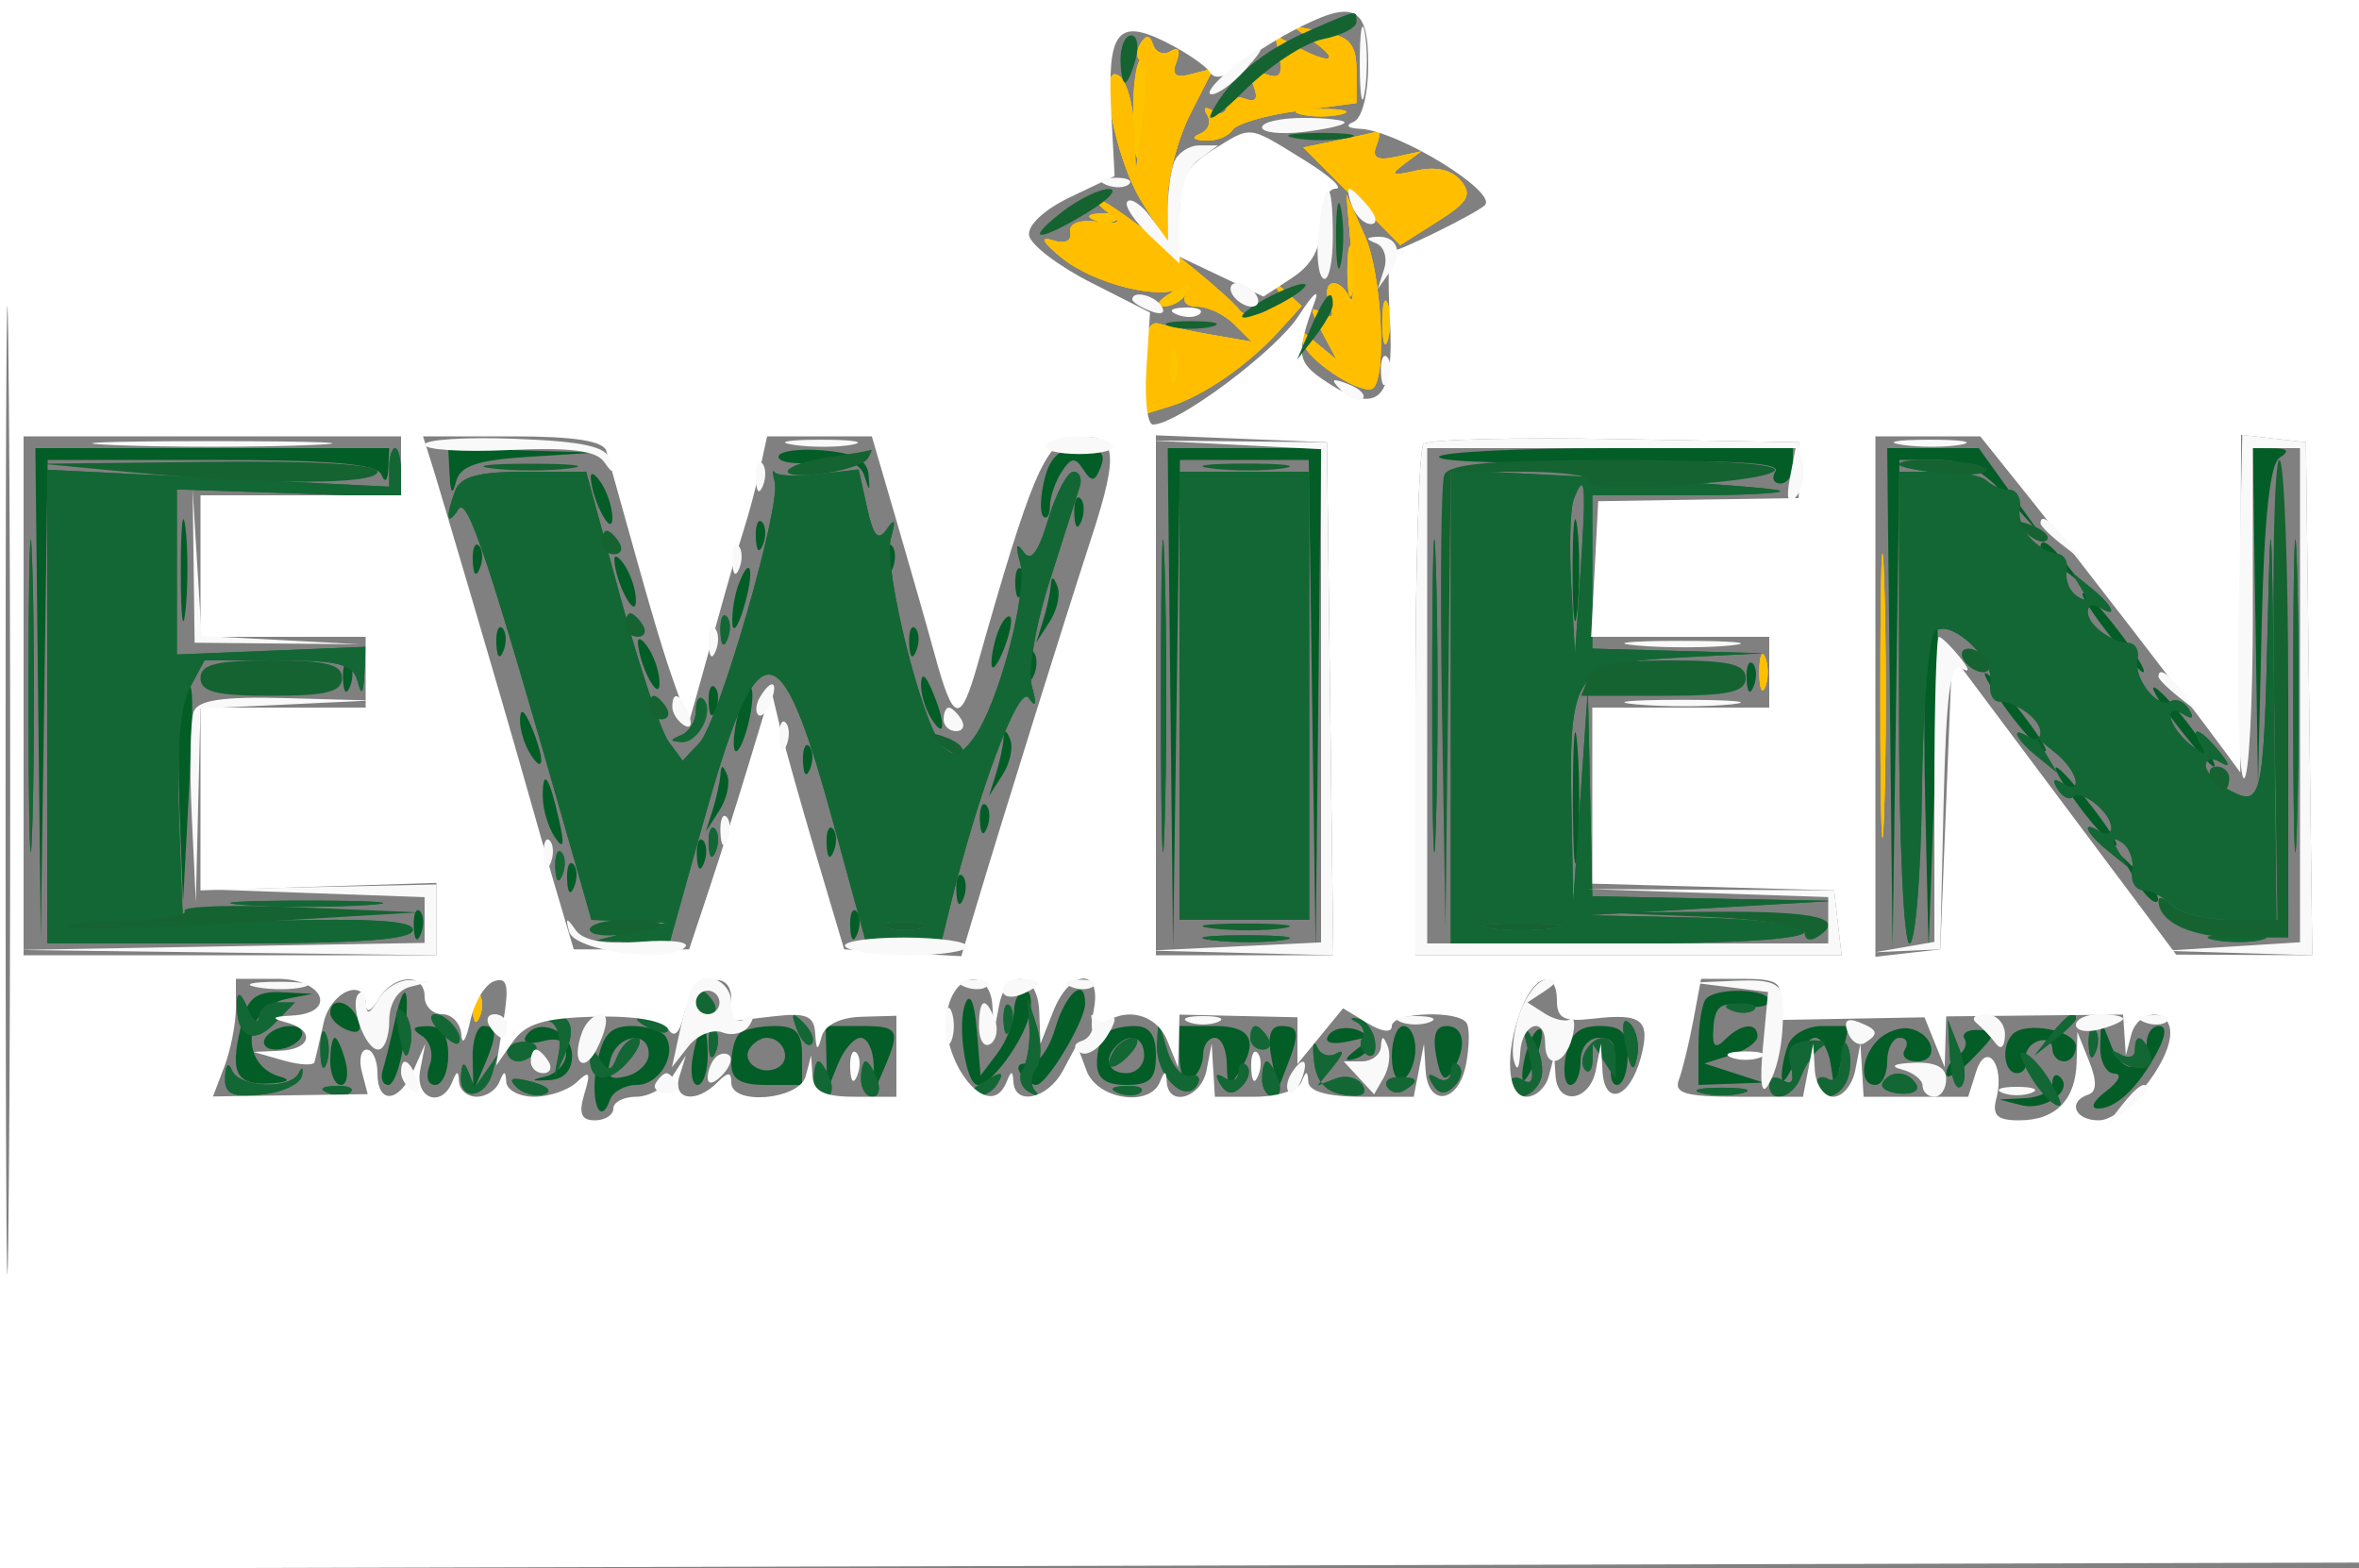 <svg xmlns="http://www.w3.org/2000/svg" width="200" height="133" viewBox="0 0 200 133" version="1.1"><rect x="0" y="0" width="200" height="133" fill="#808080" stroke="none"/><path d="M 2.425 59 C 2.425 70.825, 2.569 75.663, 2.746 69.750 C 2.923 63.838, 2.923 54.163, 2.746 48.250 C 2.569 42.338, 2.425 47.175, 2.425 59 M 33 39.634 L 33 41.269 18.500 40.551 L 4 39.833 4 59.916 L 4 80 19.500 80 C 30.544 80, 35 79.668, 35 78.846 C 35 78.006, 30.995 77.818, 20.250 78.155 C 12.137 78.410, 7.750 78.461, 10.500 78.269 L 15.500 77.920 15.172 69.290 C 14.960 63.713, 15.284 59.837, 16.091 58.331 L 17.338 56 23.596 56 C 28.714 56, 29.937 56.318, 30.311 57.750 C 30.644 59.025, 30.800 58.868, 30.884 57.174 L 31 54.848 22.998 55.174 L 14.995 55.500 14.995 48.500 L 14.996 41.500 24.498 41.819 L 34 42.137 34 40.069 C 34 38.931, 33.775 38, 33.500 38 C 33.225 38, 33 38.736, 33 39.634 M 98.425 59 C 98.425 70.825, 98.569 75.663, 98.746 69.750 C 98.923 63.838, 98.923 54.163, 98.746 48.250 C 98.569 42.338, 98.425 47.175, 98.425 59 M 121.425 59 C 121.425 70.825, 121.569 75.663, 121.746 69.750 C 121.923 63.838, 121.923 54.163, 121.746 48.250 C 121.569 42.338, 121.425 47.175, 121.425 59 M 194.425 59 C 194.425 70.825, 194.569 75.663, 194.746 69.750 C 194.923 63.838, 194.923 54.163, 194.746 48.250 C 194.569 42.338, 194.425 47.175, 194.425 59 M 65.685 40.886 C 66.218 42.956, 60.924 61.269, 59.292 63 L 57.878 64.500 56.689 62.892 C 56.035 62.008, 54.194 56.495, 52.598 50.642 L 49.695 40 44.455 40 C 40.598 40, 39.054 40.418, 38.607 41.582 C 37.742 43.835, 37.884 44.731, 38.861 43.190 C 39.622 41.990, 41.443 47.477, 48.503 72.250 L 50.142 78 53.321 78.118 L 56.500 78.237 53.500 79 L 50.500 79.763 53.628 79.882 L 56.756 80 59.569 69.931 C 64.279 53.064, 66.051 52.994, 70.569 69.495 L 73.446 80 76.615 80 L 79.783 80 80.456 77.250 C 82.905 67.233, 86.368 57.962, 87.208 59.171 C 87.833 60.072, 87.925 59.768, 87.491 58.228 C 87.126 56.931, 87.775 53.071, 89.004 49.228 C 90.188 45.528, 91.332 41.938, 91.547 41.250 C 91.762 40.563, 91.519 40, 91.009 40 C 90.498 40, 89.536 41.816, 88.871 44.036 C 88.016 46.891, 87.400 47.695, 86.766 46.786 C 86.174 45.937, 86.077 46.243, 86.481 47.685 C 87.179 50.174, 84.652 59.734, 82.542 62.594 C 81.477 64.036, 80.850 64.219, 79.966 63.348 C 78.226 61.634, 74.840 48.117, 75.532 45.644 C 75.965 44.093, 75.866 43.883, 75.174 44.883 C 74.449 45.932, 74.046 45.485, 73.508 43.036 L 72.798 39.805 69.415 40.200 C 67.554 40.417, 65.873 40.348, 65.680 40.047 C 65.486 39.746, 65.488 40.124, 65.685 40.886 M 100 59 L 100 78 105.500 78 L 111 78 111 59 L 111 40 105.500 40 L 100 40 100 59 M 123 59.920 L 123 80 138 80 C 147.333 80, 153 79.622, 153 79 C 153 78.420, 149.120 77.918, 143.750 77.804 L 134.500 77.609 145 77 L 155.500 76.391 145.250 76.196 L 135 76 134.811 67.250 L 134.622 58.500 134 67.500 L 133.378 76.500 133.221 68 C 133.017 56.976, 133.606 56.204, 142.574 55.746 L 149.500 55.392 142.250 55.196 L 135 55 135 48.500 L 135 42 143.167 42 C 147.658 42, 151.146 41.832, 150.917 41.627 C 150.687 41.421, 144.313 40.935, 136.750 40.546 L 123 39.839 123 59.920 M 161 60 C 161 71.074, 161.399 80, 161.893 80 C 162.385 80, 162.856 74.264, 162.941 67.252 C 163.026 60.241, 163.513 54.087, 164.024 53.576 C 165.261 52.339, 169.094 55.833, 168.757 57.889 C 168.616 58.750, 168.950 59.472, 169.500 59.493 C 171.054 59.552, 173 61.011, 173 62.118 C 173 62.668, 172.550 62.840, 172 62.500 C 170.372 61.494, 170.860 62.642, 172.692 64.128 L 174.384 65.500 173.500 64 L 172.616 62.500 174.308 63.872 C 176.200 65.407, 176.648 67.518, 174.845 66.405 C 174.108 65.949, 173.963 66.132, 174.446 66.912 C 174.861 67.584, 175.451 67.882, 175.758 67.575 C 176.458 66.876, 179 68.919, 179 70.181 C 179 70.697, 178.550 70.840, 178 70.500 C 176.372 69.494, 176.860 70.642, 178.692 72.128 L 180.384 73.500 179.537 72.095 C 178.956 71.131, 179.061 70.919, 179.872 71.421 C 180.522 71.822, 180.929 72.894, 180.777 73.803 C 180.624 74.712, 181.040 75.465, 181.700 75.478 C 182.360 75.490, 183.463 76.063, 184.150 76.750 C 184.838 77.438, 187.110 78, 189.200 78 L 193 78 192.783 58.750 C 192.608 43.300, 192.507 42.066, 192.271 52.500 C 191.924 67.818, 191.774 68.485, 189.015 67.008 C 187.907 66.415, 187 65.469, 187 64.906 C 187 64.343, 187.563 64.220, 188.250 64.633 C 189.099 65.143, 189.060 64.842, 188.128 63.692 C 186.529 61.721, 185.538 61.428, 186.633 63.250 C 187.143 64.099, 186.842 64.060, 185.692 63.128 C 183.800 61.593, 183.352 59.482, 185.155 60.595 C 185.876 61.041, 186.037 60.869, 185.585 60.138 C 185.187 59.494, 184.494 59.195, 184.044 59.473 C 182.938 60.156, 180.860 57.532, 181.215 55.901 C 181.372 55.180, 181.050 54.564, 180.500 54.530 C 178.924 54.434, 177 52.979, 177 51.882 C 177 51.332, 177.450 51.160, 178 51.500 C 179.628 52.506, 179.140 51.358, 177.308 49.872 L 175.616 48.500 176.463 49.905 C 177.044 50.869, 176.939 51.081, 176.128 50.579 C 175.478 50.178, 175.071 49.238, 175.223 48.490 C 175.376 47.743, 175.050 47.063, 174.500 46.981 C 172.637 46.700, 170.972 44.741, 171.237 43.139 C 171.382 42.262, 170.975 41.535, 170.333 41.522 C 169.692 41.510, 168.829 41.163, 168.417 40.750 C 168.004 40.337, 166.167 40, 164.333 40 L 161 40 161 60 M 133.415 42.362 C 133.127 43.111, 133.035 46.374, 133.211 49.612 L 133.530 55.500 134.015 48.248 C 134.502 40.971, 134.385 39.832, 133.415 42.362 M 61.079 53.583 C 61.127 54.748, 61.364 54.985, 61.683 54.188 C 61.972 53.466, 61.936 52.603, 61.604 52.271 C 61.272 51.939, 61.036 52.529, 61.079 53.583 M 59 60.250 C 59 61.121, 58.438 62.060, 57.750 62.338 C 56.771 62.733, 56.778 62.859, 57.781 62.921 C 59.207 63.009, 60.599 60.266, 59.624 59.290 C 59.281 58.947, 59 59.379, 59 60.250 M 60.079 71.583 C 60.127 72.748, 60.364 72.985, 60.683 72.188 C 60.972 71.466, 60.936 70.603, 60.604 70.271 C 60.272 69.939, 60.036 70.529, 60.079 71.583 M 47.079 73.583 C 47.127 74.748, 47.364 74.985, 47.683 74.188 C 47.972 73.466, 47.936 72.603, 47.604 72.271 C 47.272 71.939, 47.036 72.529, 47.079 73.583 M 20.750 76.737 C 23.638 76.939, 28.363 76.939, 31.250 76.737 C 34.138 76.535, 31.775 76.370, 26 76.370 C 20.225 76.370, 17.863 76.535, 20.750 76.737 M 75.269 78.693 C 76.242 78.947, 77.592 78.930, 78.269 78.656 C 78.946 78.382, 78.150 78.175, 76.500 78.195 C 74.850 78.215, 74.296 78.439, 75.269 78.693 M 126.250 78.716 C 127.763 78.945, 130.238 78.945, 131.750 78.716 C 133.262 78.487, 132.025 78.300, 129 78.300 C 125.975 78.300, 124.737 78.487, 126.250 78.716 M 102.768 79.725 C 104.565 79.947, 107.265 79.943, 108.768 79.715 C 110.271 79.486, 108.800 79.304, 105.500 79.310 C 102.200 79.315, 100.971 79.502, 102.768 79.725 M 187.762 79.707 C 189.006 79.946, 190.806 79.937, 191.762 79.687 C 192.718 79.437, 191.700 79.241, 189.500 79.252 C 187.300 79.263, 186.518 79.468, 187.762 79.707 M 20.086 85 C 19.981 87.866, 21.423 88.689, 23.250 86.805 L 25 85 23.500 85 C 22.675 85, 21.968 85.563, 21.930 86.250 C 21.891 86.938, 21.473 86.600, 21 85.500 C 20.433 84.181, 20.122 84.011, 20.086 85 M 59 85 C 59 85.550, 59.477 86, 60.059 86 C 60.641 86, 60.840 85.550, 60.500 85 C 60.160 84.450, 59.684 84, 59.441 84 C 59.198 84, 59 84.450, 59 85 M 33.825 87.674 C 34.251 89.767, 34.503 90.019, 34.794 88.644 C 35.011 87.623, 34.751 86.351, 34.218 85.818 C 33.592 85.192, 33.452 85.849, 33.825 87.674 M 85.079 86.583 C 85.127 87.748, 85.364 87.985, 85.683 87.188 C 85.972 86.466, 85.936 85.603, 85.604 85.271 C 85.272 84.939, 85.036 85.529, 85.079 86.583 M 87.267 87 C 87.361 88.375, 87.107 90.031, 86.703 90.681 C 86.298 91.330, 86.537 92.190, 87.234 92.591 C 87.930 92.992, 88.166 92.952, 87.759 92.502 C 87.351 92.052, 87.392 91.193, 87.850 90.592 C 88.308 89.991, 88.325 88.375, 87.889 87 L 87.095 84.500 87.267 87 M 146.813 85.683 C 147.534 85.972, 148.397 85.936, 148.729 85.604 C 149.061 85.272, 148.471 85.036, 147.417 85.079 C 146.252 85.127, 146.015 85.364, 146.813 85.683 M 37.211 87.399 C 37.920 88.169, 38.658 88.649, 38.850 88.466 C 39.443 87.902, 37.940 86, 36.902 86 C 36.362 86, 36.501 86.630, 37.211 87.399 M 46.644 86.627 C 47.273 86.885, 47.601 88.087, 47.373 89.298 L 46.959 91.500 47.854 89.500 C 48.870 87.231, 48.439 85.963, 46.691 86.079 C 45.831 86.136, 45.818 86.288, 46.644 86.627 M 54 86.393 C 54 86.609, 54.698 87.054, 55.552 87.382 C 56.442 87.723, 56.843 87.555, 56.493 86.989 C 55.906 86.038, 54 85.583, 54 86.393 M 67.564 87.293 C 67.940 88.279, 68.499 88.834, 68.807 88.526 C 69.115 88.219, 68.808 87.412, 68.124 86.733 C 67.136 85.753, 67.022 85.868, 67.564 87.293 M 114.981 86.660 C 115.548 86.941, 115.777 87.551, 115.490 88.016 C 115.203 88.481, 115.385 89.120, 115.896 89.436 C 116.407 89.751, 116.712 89.244, 116.575 88.309 C 116.438 87.374, 115.791 86.505, 115.138 86.379 C 114.484 86.253, 114.414 86.380, 114.981 86.660 M 137.825 88.674 C 138.251 90.767, 138.503 91.019, 138.794 89.644 C 139.011 88.623, 138.751 87.351, 138.218 86.818 C 137.592 86.192, 137.452 86.849, 137.825 88.674 M 173.872 87.750 L 172.500 89.500 174.250 88.128 C 175.213 87.373, 176 86.585, 176 86.378 C 176 85.555, 175.179 86.084, 173.872 87.750 M 27.158 89 C 27.158 90.375, 27.385 90.938, 27.662 90.250 C 27.940 89.563, 27.940 88.438, 27.662 87.750 C 27.385 87.063, 27.158 87.625, 27.158 89 M 60.079 88.583 C 60.127 89.748, 60.364 89.985, 60.683 89.188 C 60.972 88.466, 60.936 87.603, 60.604 87.271 C 60.272 86.939, 60.036 87.529, 60.079 88.583 M 98.100 88.628 C 97.981 91.165, 100.472 93.664, 101.485 92.024 C 101.850 91.433, 101.593 91.074, 100.913 91.225 C 100.233 91.376, 99.345 90.375, 98.938 89 L 98.199 86.500 98.100 88.628 M 106 88 C 106 88.550, 106.477 89, 107.059 89 C 107.641 89, 107.840 88.550, 107.500 88 C 107.160 87.450, 106.684 87, 106.441 87 C 106.198 87, 106 87.450, 106 88 M 129.632 89.399 C 130.099 91.452, 129.957 92.092, 129.146 91.590 C 128.516 91.201, 128 91.359, 128 91.941 C 128 93.512, 129.977 93.224, 130.615 91.561 C 130.919 90.769, 130.674 89.307, 130.070 88.311 L 128.973 86.500 129.632 89.399 M 165.325 89.697 C 165.421 91.455, 165.851 92.544, 166.280 92.116 C 166.710 91.689, 166.631 90.250, 166.105 88.920 L 165.149 86.500 165.325 89.697 M 177.079 88.583 C 177.127 89.748, 177.364 89.985, 177.683 89.188 C 177.972 88.466, 177.936 87.603, 177.604 87.271 C 177.272 86.939, 177.036 87.529, 177.079 88.583 M 43 89.167 C 43 89.625, 43.423 90, 43.941 90 C 44.459 90, 45.114 89.625, 45.397 89.167 C 45.680 88.708, 45.257 88.333, 44.456 88.333 C 43.655 88.333, 43 88.708, 43 89.167 M 52.329 89.584 C 51.840 90.859, 51.557 90.908, 50.876 89.834 C 50.299 88.924, 50.026 88.879, 50.015 89.691 C 49.988 91.818, 51.604 91.944, 53.312 89.949 C 54.230 88.877, 54.521 88, 53.959 88 C 53.397 88, 52.664 88.713, 52.329 89.584 M 94.459 89.067 C 93.433 90.727, 94.354 90.957, 95.789 89.399 C 96.499 88.630, 96.638 88, 96.098 88 C 95.559 88, 94.821 88.480, 94.459 89.067 M 111.408 90 C 111.602 91.723, 112.393 92.604, 113.956 92.834 C 115.467 93.057, 115.985 92.784, 115.510 92.016 C 115.118 91.382, 114.105 91.130, 113.257 91.455 L 111.717 92.046 113.109 90.331 C 113.874 89.388, 113.976 88.930, 113.335 89.314 C 112.695 89.698, 111.936 89.447, 111.649 88.756 C 111.362 88.065, 111.253 88.625, 111.408 90 M 134.459 89.067 C 134.096 89.653, 134.070 90.403, 134.400 90.733 C 134.730 91.063, 135.007 90.696, 135.015 89.917 L 135.031 88.500 136 90 L 136.969 91.500 136.985 89.750 C 137.002 87.813, 135.487 87.403, 134.459 89.067 M 151.804 90.358 C 152.147 91.669, 151.934 92.077, 151.158 91.597 C 150.521 91.204, 150 91.359, 150 91.941 C 150 93.661, 152.008 93.149, 152.708 91.250 C 153.064 90.287, 153.831 89.182, 154.414 88.794 C 154.998 88.406, 154.534 88.159, 153.384 88.246 C 151.831 88.363, 151.424 88.906, 151.804 90.358 M 156.079 89.809 C 156.036 91.079, 155.550 91.840, 155 91.500 C 154.450 91.160, 154 91.359, 154 91.941 C 154 93.525, 155.979 93.218, 156.626 91.533 C 156.935 90.726, 156.957 89.489, 156.673 88.783 C 156.390 88.077, 156.122 88.539, 156.079 89.809 M 181 89.059 C 181 89.641, 180.438 89.794, 179.750 89.399 C 179.063 89.003, 178.851 89.065, 179.279 89.535 C 180.617 91.006, 182.901 90.906, 182.324 89.401 C 181.688 87.744, 181 87.566, 181 89.059 M 171.906 90.824 C 172.513 91.959, 173.503 93.193, 174.105 93.565 C 174.889 94.050, 174.886 93.656, 174.094 92.176 C 173.487 91.041, 172.497 89.807, 171.895 89.435 C 171.111 88.950, 171.114 89.344, 171.906 90.824 M 19.079 91.313 C 19.016 92.762, 19.639 93.064, 22.173 92.813 C 23.918 92.641, 25.459 91.926, 25.598 91.225 C 25.737 90.524, 25.621 90.411, 25.342 90.975 C 24.623 92.424, 20.268 92.252, 19.662 90.750 C 19.370 90.026, 19.125 90.264, 19.079 91.313 M 39.079 91.333 C 38.989 93.431, 41.177 93.108, 41.764 90.938 L 42.152 89.500 41.197 90.863 L 40.242 92.226 39.700 90.863 C 39.335 89.946, 39.132 90.100, 39.079 91.333 M 69 91.500 C 69 92.325, 69.436 93, 69.969 93 C 70.501 93, 70.678 92.325, 70.362 91.500 C 70.045 90.675, 69.609 90, 69.393 90 C 69.177 90, 69 90.675, 69 91.500 M 73 91.500 C 73 92.325, 73.436 93, 73.969 93 C 74.501 93, 74.678 92.325, 74.362 91.500 C 74.045 90.675, 73.609 90, 73.393 90 C 73.177 90, 73 90.675, 73 91.500 M 105 90.892 C 105 91.566, 104.480 91.797, 103.845 91.405 C 103.101 90.945, 102.964 91.132, 103.458 91.933 C 104.004 92.815, 104.536 92.864, 105.296 92.104 C 105.885 91.515, 106.059 90.726, 105.683 90.350 C 105.308 89.974, 105 90.218, 105 90.892 M 107 91.500 C 107 92.325, 107.436 93, 107.969 93 C 108.501 93, 108.678 92.325, 108.362 91.500 C 108.045 90.675, 107.609 90, 107.393 90 C 107.177 90, 107 90.675, 107 91.500 M 123 90.892 C 123 91.566, 122.480 91.797, 121.845 91.405 C 121.101 90.945, 120.964 91.132, 121.458 91.933 C 122.004 92.815, 122.536 92.864, 123.296 92.104 C 123.885 91.515, 124.059 90.726, 123.683 90.350 C 123.308 89.974, 123 90.218, 123 90.892 M 43.768 92.168 C 44.350 92.750, 45.415 93.028, 46.137 92.788 C 46.886 92.538, 46.432 92.085, 45.080 91.731 C 43.417 91.296, 43.026 91.426, 43.768 92.168 M 83 92 C 82.099 92.582, 81.975 92.975, 82.691 92.985 C 83.346 92.993, 84.160 92.550, 84.500 92 C 85.267 90.758, 84.921 90.758, 83 92 M 117.613 92.183 C 117.902 92.650, 118.557 92.774, 119.069 92.457 C 120.377 91.649, 120.230 91.333, 118.544 91.333 C 117.743 91.333, 117.324 91.716, 117.613 92.183 M 159.628 91.792 C 159.359 92.228, 160.017 92.651, 161.091 92.732 C 162.165 92.813, 162.782 92.456, 162.463 91.939 C 161.754 90.793, 160.293 90.717, 159.628 91.792 M 27.813 92.683 C 28.534 92.972, 29.397 92.936, 29.729 92.604 C 30.061 92.272, 29.471 92.036, 28.417 92.079 C 27.252 92.127, 27.015 92.364, 27.813 92.683 M 94.813 92.683 C 95.534 92.972, 96.397 92.936, 96.729 92.604 C 97.061 92.272, 96.471 92.036, 95.417 92.079 C 94.252 92.127, 94.015 92.364, 94.813 92.683 M 144.250 92.689 C 145.213 92.941, 146.787 92.941, 147.750 92.689 C 148.713 92.438, 147.925 92.232, 146 92.232 C 144.075 92.232, 143.287 92.438, 144.250 92.689" stroke="none" fill="#136734" fill-rule="evenodd"/><path d="M 111.460 3.595 C 113.681 5.218, 112.751 5.472, 109.991 3.995 L 108.113 2.990 108.488 4.937 C 108.767 6.385, 108.451 6.727, 107.258 6.269 C 106.076 5.815, 105.817 6.081, 106.275 7.275 C 106.714 8.418, 106.469 8.734, 105.449 8.342 C 104.652 8.036, 104 8.311, 104 8.952 C 104 9.593, 103.480 9.797, 102.845 9.405 C 102.163 8.983, 101.961 9.128, 102.352 9.760 C 102.715 10.348, 102.447 11.057, 101.756 11.336 C 100.975 11.650, 101.140 11.872, 102.191 11.921 C 103.121 11.964, 104.152 11.563, 104.482 11.029 C 104.812 10.495, 107.314 9.762, 110.041 9.400 L 115 8.742 115 5.988 C 115 3.781, 114.456 3.129, 112.269 2.711 L 109.538 2.189 111.460 3.595 M 96.677 3.714 C 96.298 4.327, 96.328 4.980, 96.744 5.165 C 97.160 5.349, 97.230 7.525, 96.900 10 L 96.300 14.500 96.150 10.809 C 96.068 8.779, 95.482 6.798, 94.848 6.406 C 92.957 5.238, 94.523 13.562, 96.889 17.256 L 98.966 20.500 98.983 16.961 C 98.992 15.015, 99.875 11.707, 100.944 9.609 L 102.888 5.796 101.019 6.285 C 99.643 6.645, 99.307 6.364, 99.745 5.223 C 100.115 4.259, 99.929 3.926, 99.255 4.342 C 98.659 4.711, 97.990 4.469, 97.768 3.805 C 97.480 2.940, 97.171 2.914, 96.677 3.714 M 113.500 11.882 L 110.500 12.500 114.610 16.640 L 118.720 20.780 121.887 18.775 C 124.475 17.136, 124.834 16.505, 123.851 15.321 C 123.083 14.395, 121.719 14.086, 120.074 14.466 C 118.023 14.940, 117.805 14.834, 119 13.944 L 120.500 12.827 118.325 13.300 C 116.765 13.640, 116.300 13.381, 116.682 12.387 C 116.975 11.624, 117.053 11.059, 116.857 11.132 C 116.661 11.204, 115.150 11.542, 113.500 11.882 M 94 18.060 C 95.186 18.874, 94.977 19.028, 93 18.795 C 91.455 18.613, 90.591 18.964, 90.738 19.714 C 90.882 20.450, 90.291 20.709, 89.238 20.371 C 88.124 20.014, 88.393 20.541, 89.987 21.840 C 92.729 24.074, 98.392 25.494, 100.172 24.394 C 100.870 23.962, 101.034 24.136, 100.595 24.845 C 100.168 25.538, 100.535 26, 101.512 26 C 102.409 26, 103.812 26.669, 104.629 27.487 L 106.116 28.973 102.808 28.400 C 100.989 28.085, 98.938 27.655, 98.250 27.445 C 97.393 27.183, 97 28.333, 97 31.099 L 97 35.135 99.250 34.436 C 102.024 33.575, 105.871 30.912, 108.426 28.084 L 110.353 25.953 109.030 24.726 C 108.189 23.947, 107.940 23.917, 108.348 24.645 C 109.073 25.941, 105.976 27.495, 105.080 26.284 C 103.931 24.732, 94.123 17, 93.321 17.015 C 92.869 17.024, 93.175 17.494, 94 18.060 M 114.583 21.500 C 114.822 24.250, 114.752 25.938, 114.426 25.250 C 113.535 23.370, 111.966 23.747, 112.701 25.664 C 113.154 26.843, 112.970 27.099, 112.070 26.543 C 111.045 25.910, 111.044 26.215, 112.064 28.129 L 113.327 30.500 111.641 29.109 L 109.954 27.717 110.530 29.218 C 111.142 30.812, 115.692 33.641, 116.441 32.893 C 117.597 31.736, 117.113 23.118, 115.716 20 L 114.149 16.500 114.583 21.500 M 99.158 31 C 99.158 32.375, 99.385 32.938, 99.662 32.250 C 99.940 31.563, 99.940 30.438, 99.662 29.750 C 99.385 29.063, 99.158 29.625, 99.158 31 M 159.419 59 C 159.419 69.725, 159.566 74.112, 159.746 68.750 C 159.925 63.387, 159.925 54.612, 159.746 49.250 C 159.566 43.887, 159.419 48.275, 159.419 59 M 149.158 57 C 149.158 58.375, 149.385 58.938, 149.662 58.250 C 149.940 57.563, 149.940 56.438, 149.662 55.750 C 149.385 55.063, 149.158 55.625, 149.158 57 M 40.079 85.583 C 40.127 86.748, 40.364 86.985, 40.683 86.188 C 40.972 85.466, 40.936 84.603, 40.604 84.271 C 40.272 83.939, 40.036 84.529, 40.079 85.583" stroke="none" fill="#ffbf00" fill-rule="evenodd"/><path d="M 96.079 9.750 C 96.166 14.978, 96.651 14.555, 97.227 8.750 C 97.431 6.688, 97.239 5, 96.799 5 C 96.360 5, 96.036 7.138, 96.079 9.750 M 110.250 9.689 C 111.213 9.941, 112.787 9.941, 113.750 9.689 C 114.713 9.438, 113.925 9.232, 112 9.232 C 110.075 9.232, 109.287 9.438, 110.250 9.689 M 92.813 18.683 C 93.534 18.972, 94.397 18.936, 94.729 18.604 C 95.061 18.272, 94.471 18.036, 93.417 18.079 C 92.252 18.127, 92.015 18.364, 92.813 18.683 M 114.232 23 C 114.232 24.925, 114.438 25.712, 114.689 24.750 C 114.941 23.788, 114.941 22.212, 114.689 21.250 C 114.438 20.288, 114.232 21.075, 114.232 23 M 99 25 C 98.099 25.582, 97.975 25.975, 98.691 25.985 C 99.346 25.993, 100.160 25.550, 100.500 25 C 101.267 23.758, 100.921 23.758, 99 25 M 117.195 27.500 C 117.215 29.150, 117.439 29.704, 117.693 28.731 C 117.947 27.758, 117.930 26.408, 117.656 25.731 C 117.382 25.054, 117.175 25.850, 117.195 27.500 M 99.158 31 C 99.158 32.375, 99.385 32.938, 99.662 32.250 C 99.940 31.563, 99.940 30.438, 99.662 29.750 C 99.385 29.063, 99.158 29.625, 99.158 31" stroke="none" fill="#ffc400" fill-rule="evenodd"/><path d="M 96.079 9.750 C 96.166 14.978, 96.651 14.555, 97.227 8.750 C 97.431 6.688, 97.239 5, 96.799 5 C 96.360 5, 96.036 7.138, 96.079 9.750 M 110.250 9.689 C 111.213 9.941, 112.787 9.941, 113.750 9.689 C 114.713 9.438, 113.925 9.232, 112 9.232 C 110.075 9.232, 109.287 9.438, 110.250 9.689 M 92.813 18.683 C 93.534 18.972, 94.397 18.936, 94.729 18.604 C 95.061 18.272, 94.471 18.036, 93.417 18.079 C 92.252 18.127, 92.015 18.364, 92.813 18.683 M 114.232 23 C 114.232 24.925, 114.438 25.712, 114.689 24.750 C 114.941 23.788, 114.941 22.212, 114.689 21.250 C 114.438 20.288, 114.232 21.075, 114.232 23 M 99 25 C 98.099 25.582, 97.975 25.975, 98.691 25.985 C 99.346 25.993, 100.160 25.550, 100.500 25 C 101.267 23.758, 100.921 23.758, 99 25 M 117.195 27.500 C 117.215 29.150, 117.439 29.704, 117.693 28.731 C 117.947 27.758, 117.930 26.408, 117.656 25.731 C 117.382 25.054, 117.175 25.850, 117.195 27.500 M 99.158 31 C 99.158 32.375, 99.385 32.938, 99.662 32.250 C 99.940 31.563, 99.940 30.438, 99.662 29.750 C 99.385 29.063, 99.158 29.625, 99.158 31" stroke="none" fill="#ffc400" fill-rule="evenodd"/><path d="M 111.460 3.595 C 113.681 5.218, 112.751 5.472, 109.991 3.995 L 108.113 2.990 108.488 4.937 C 108.767 6.385, 108.451 6.727, 107.258 6.269 C 106.076 5.815, 105.817 6.081, 106.275 7.275 C 106.714 8.418, 106.469 8.734, 105.449 8.342 C 104.652 8.036, 104 8.311, 104 8.952 C 104 9.593, 103.480 9.797, 102.845 9.405 C 102.163 8.983, 101.961 9.128, 102.352 9.760 C 102.715 10.348, 102.447 11.057, 101.756 11.336 C 100.975 11.650, 101.140 11.872, 102.191 11.921 C 103.121 11.964, 104.152 11.563, 104.482 11.029 C 104.812 10.495, 107.314 9.762, 110.041 9.400 L 115 8.742 115 5.988 C 115 3.781, 114.456 3.129, 112.269 2.711 L 109.538 2.189 111.460 3.595 M 96.677 3.714 C 96.298 4.327, 96.328 4.980, 96.744 5.165 C 97.160 5.349, 97.230 7.525, 96.900 10 L 96.300 14.500 96.150 10.809 C 96.068 8.779, 95.482 6.798, 94.848 6.406 C 92.957 5.238, 94.523 13.562, 96.889 17.256 L 98.966 20.500 98.983 16.961 C 98.992 15.015, 99.875 11.707, 100.944 9.609 L 102.888 5.796 101.019 6.285 C 99.643 6.645, 99.307 6.364, 99.745 5.223 C 100.115 4.259, 99.929 3.926, 99.255 4.342 C 98.659 4.711, 97.990 4.469, 97.768 3.805 C 97.480 2.940, 97.171 2.914, 96.677 3.714 M 113.500 11.882 L 110.500 12.500 114.610 16.640 L 118.720 20.780 121.887 18.775 C 124.475 17.136, 124.834 16.505, 123.851 15.321 C 123.083 14.395, 121.719 14.086, 120.074 14.466 C 118.023 14.940, 117.805 14.834, 119 13.944 L 120.500 12.827 118.325 13.300 C 116.765 13.640, 116.300 13.381, 116.682 12.387 C 116.975 11.624, 117.053 11.059, 116.857 11.132 C 116.661 11.204, 115.150 11.542, 113.500 11.882 M 94 18.060 C 95.186 18.874, 94.977 19.028, 93 18.795 C 91.455 18.613, 90.591 18.964, 90.738 19.714 C 90.882 20.450, 90.291 20.709, 89.238 20.371 C 88.124 20.014, 88.393 20.541, 89.987 21.840 C 92.729 24.074, 98.392 25.494, 100.172 24.394 C 100.870 23.962, 101.034 24.136, 100.595 24.845 C 100.168 25.538, 100.535 26, 101.512 26 C 102.409 26, 103.812 26.669, 104.629 27.487 L 106.116 28.973 102.808 28.400 C 100.989 28.085, 98.938 27.655, 98.250 27.445 C 97.393 27.183, 97 28.333, 97 31.099 L 97 35.135 99.250 34.436 C 102.024 33.575, 105.871 30.912, 108.426 28.084 L 110.353 25.953 109.030 24.726 C 108.189 23.947, 107.940 23.917, 108.348 24.645 C 109.073 25.941, 105.976 27.495, 105.080 26.284 C 103.931 24.732, 94.123 17, 93.321 17.015 C 92.869 17.024, 93.175 17.494, 94 18.060 M 114.583 21.500 C 114.822 24.250, 114.752 25.938, 114.426 25.250 C 113.535 23.370, 111.966 23.747, 112.701 25.664 C 113.154 26.843, 112.970 27.099, 112.070 26.543 C 111.045 25.910, 111.044 26.215, 112.064 28.129 L 113.327 30.500 111.641 29.109 L 109.954 27.717 110.530 29.218 C 111.142 30.812, 115.692 33.641, 116.441 32.893 C 117.597 31.736, 117.113 23.118, 115.716 20 L 114.149 16.500 114.583 21.500 M 99.158 31 C 99.158 32.375, 99.385 32.938, 99.662 32.250 C 99.940 31.563, 99.940 30.438, 99.662 29.750 C 99.385 29.063, 99.158 29.625, 99.158 31 M 159.419 59 C 159.419 69.725, 159.566 74.112, 159.746 68.750 C 159.925 63.387, 159.925 54.612, 159.746 49.250 C 159.566 43.887, 159.419 48.275, 159.419 59 M 149.158 57 C 149.158 58.375, 149.385 58.938, 149.662 58.250 C 149.940 57.563, 149.940 56.438, 149.662 55.750 C 149.385 55.063, 149.158 55.625, 149.158 57 M 40.079 85.583 C 40.127 86.748, 40.364 86.985, 40.683 86.188 C 40.972 85.466, 40.936 84.603, 40.604 84.271 C 40.272 83.939, 40.036 84.529, 40.079 85.583" stroke="none" fill="#ffbf00" fill-rule="evenodd"/><path d="M 111.460 3.595 C 113.681 5.218, 112.751 5.472, 109.991 3.995 L 108.113 2.990 108.488 4.937 C 108.767 6.385, 108.451 6.727, 107.258 6.269 C 106.076 5.815, 105.817 6.081, 106.275 7.275 C 106.714 8.418, 106.469 8.734, 105.449 8.342 C 104.652 8.036, 104 8.311, 104 8.952 C 104 9.593, 103.480 9.797, 102.845 9.405 C 102.163 8.983, 101.961 9.128, 102.352 9.760 C 102.715 10.348, 102.447 11.057, 101.756 11.336 C 100.975 11.650, 101.140 11.872, 102.191 11.921 C 103.121 11.964, 104.152 11.563, 104.482 11.029 C 104.812 10.495, 107.314 9.762, 110.041 9.400 L 115 8.742 115 5.988 C 115 3.781, 114.456 3.129, 112.269 2.711 L 109.538 2.189 111.460 3.595 M 96.677 3.714 C 96.298 4.327, 96.328 4.980, 96.744 5.165 C 97.160 5.349, 97.230 7.525, 96.900 10 L 96.300 14.500 96.150 10.809 C 96.068 8.779, 95.482 6.798, 94.848 6.406 C 92.957 5.238, 94.523 13.562, 96.889 17.256 L 98.966 20.500 98.983 16.961 C 98.992 15.015, 99.875 11.707, 100.944 9.609 L 102.888 5.796 101.019 6.285 C 99.643 6.645, 99.307 6.364, 99.745 5.223 C 100.115 4.259, 99.929 3.926, 99.255 4.342 C 98.659 4.711, 97.990 4.469, 97.768 3.805 C 97.480 2.940, 97.171 2.914, 96.677 3.714 M 113.500 11.882 L 110.500 12.500 114.610 16.640 L 118.720 20.780 121.887 18.775 C 124.475 17.136, 124.834 16.505, 123.851 15.321 C 123.083 14.395, 121.719 14.086, 120.074 14.466 C 118.023 14.940, 117.805 14.834, 119 13.944 L 120.500 12.827 118.325 13.300 C 116.765 13.640, 116.300 13.381, 116.682 12.387 C 116.975 11.624, 117.053 11.059, 116.857 11.132 C 116.661 11.204, 115.150 11.542, 113.500 11.882 M 94 18.060 C 95.186 18.874, 94.977 19.028, 93 18.795 C 91.455 18.613, 90.591 18.964, 90.738 19.714 C 90.882 20.450, 90.291 20.709, 89.238 20.371 C 88.124 20.014, 88.393 20.541, 89.987 21.840 C 92.729 24.074, 98.392 25.494, 100.172 24.394 C 100.870 23.962, 101.034 24.136, 100.595 24.845 C 100.168 25.538, 100.535 26, 101.512 26 C 102.409 26, 103.812 26.669, 104.629 27.487 L 106.116 28.973 102.808 28.400 C 100.989 28.085, 98.938 27.655, 98.250 27.445 C 97.393 27.183, 97 28.333, 97 31.099 L 97 35.135 99.250 34.436 C 102.024 33.575, 105.871 30.912, 108.426 28.084 L 110.353 25.953 109.030 24.726 C 108.189 23.947, 107.940 23.917, 108.348 24.645 C 109.073 25.941, 105.976 27.495, 105.080 26.284 C 103.931 24.732, 94.123 17, 93.321 17.015 C 92.869 17.024, 93.175 17.494, 94 18.060 M 114.583 21.500 C 114.822 24.250, 114.752 25.938, 114.426 25.250 C 113.535 23.370, 111.966 23.747, 112.701 25.664 C 113.154 26.843, 112.970 27.099, 112.070 26.543 C 111.045 25.910, 111.044 26.215, 112.064 28.129 L 113.327 30.500 111.641 29.109 L 109.954 27.717 110.530 29.218 C 111.142 30.812, 115.692 33.641, 116.441 32.893 C 117.597 31.736, 117.113 23.118, 115.716 20 L 114.149 16.500 114.583 21.500 M 99.158 31 C 99.158 32.375, 99.385 32.938, 99.662 32.250 C 99.940 31.563, 99.940 30.438, 99.662 29.750 C 99.385 29.063, 99.158 29.625, 99.158 31 M 159.419 59 C 159.419 69.725, 159.566 74.112, 159.746 68.750 C 159.925 63.387, 159.925 54.612, 159.746 49.250 C 159.566 43.887, 159.419 48.275, 159.419 59 M 149.158 57 C 149.158 58.375, 149.385 58.938, 149.662 58.250 C 149.940 57.563, 149.940 56.438, 149.662 55.750 C 149.385 55.063, 149.158 55.625, 149.158 57 M 40.079 85.583 C 40.127 86.748, 40.364 86.985, 40.683 86.188 C 40.972 85.466, 40.936 84.603, 40.604 84.271 C 40.272 83.939, 40.036 84.529, 40.079 85.583" stroke="none" fill="#ffbf00" fill-rule="evenodd"/><path d="M 3.228 58.750 L 3.456 79.500 3.749 59.250 L 4.041 39 17.937 39 C 28.118 39, 31.968 39.334, 32.338 40.250 C 32.639 40.997, 32.874 40.795, 32.921 39.750 L 33 38 18 38 L 3 38 3.228 58.750 M 38.116 40.250 C 38.199 41.866, 38.358 42.021, 38.680 40.798 C 39.020 39.506, 40.497 39.010, 44.814 38.737 L 50.500 38.378 44.250 38.189 L 38 38 38.116 40.250 M 66 38.739 C 66 39.212, 67.533 39.419, 69.408 39.201 C 71.915 38.908, 72.945 39.230, 73.306 40.421 C 73.702 41.727, 73.766 41.698, 73.640 40.270 C 73.526 38.983, 72.462 38.415, 69.742 38.190 C 67.684 38.019, 66 38.266, 66 38.739 M 88.560 40.618 C 88.198 42.058, 88.150 43.483, 88.451 43.785 C 88.753 44.086, 89.007 43.696, 89.015 42.917 C 89.024 42.138, 89.474 40.825, 90.015 40 C 90.821 38.772, 91.156 38.742, 91.861 39.834 C 92.555 40.909, 92.839 40.861, 93.329 39.584 C 93.778 38.414, 93.320 38, 91.577 38 C 89.865 38, 89.036 38.719, 88.560 40.618 M 99.229 59.250 L 99.457 80.500 99.749 59.750 L 100.041 39 105.500 39 L 110.959 39 111.251 59.750 L 111.543 80.500 111.771 59.250 L 112 38 105.500 38 L 99 38 99.229 59.250 M 121.998 38.750 C 121.998 39.163, 128.564 39.364, 136.590 39.198 C 146.619 38.990, 150.979 39.224, 150.532 39.948 C 150.175 40.526, 150.359 41, 150.941 41 C 151.523 41, 152 40.325, 152 39.500 L 152 38 137 38 C 128.750 38, 121.999 38.337, 121.998 38.750 M 160.229 59.250 L 160.457 80.500 160.749 59.750 L 161.041 39 164.197 39 C 166.499 39, 168.139 39.881, 170.249 42.250 L 173.144 45.500 170.453 41.750 L 167.763 38 163.881 38 L 160 38 160.229 59.250 M 191.218 52.250 L 191.437 66.500 191.749 53.040 C 191.962 43.842, 192.447 39.335, 193.280 38.805 C 194.125 38.269, 193.963 38.026, 192.750 38.015 L 191 38 191.218 52.250 M 50.086 40.500 C 50.190 42.394, 51.856 45.584, 51.914 44 C 51.945 43.175, 51.533 41.825, 51 41 C 50.467 40.175, 50.055 39.950, 50.086 40.500 M 15.328 48.500 C 15.333 52.350, 15.513 53.802, 15.730 51.728 C 15.946 49.653, 15.943 46.503, 15.722 44.728 C 15.501 42.952, 15.324 44.650, 15.328 48.500 M 91.079 43.583 C 91.127 44.748, 91.364 44.985, 91.683 44.188 C 91.972 43.466, 91.936 42.603, 91.604 42.271 C 91.272 41.939, 91.036 42.529, 91.079 43.583 M 133.328 48.500 C 133.333 52.350, 133.513 53.802, 133.730 51.728 C 133.946 49.653, 133.943 46.503, 133.722 44.728 C 133.501 42.952, 133.324 44.650, 133.328 48.500 M 64.079 45.583 C 64.127 46.748, 64.364 46.985, 64.683 46.188 C 64.972 45.466, 64.936 44.603, 64.604 44.271 C 64.272 43.939, 64.036 44.529, 64.079 45.583 M 40.079 47.583 C 40.127 48.748, 40.364 48.985, 40.683 48.188 C 40.972 47.466, 40.936 46.603, 40.604 46.271 C 40.272 45.939, 40.036 46.529, 40.079 47.583 M 75.079 47.583 C 75.127 48.748, 75.364 48.985, 75.683 48.188 C 75.972 47.466, 75.936 46.603, 75.604 46.271 C 75.272 45.939, 75.036 46.529, 75.079 47.583 M 173 46.378 C 173 46.585, 173.787 47.373, 174.750 48.128 L 176.500 49.500 175.128 47.750 C 173.821 46.084, 173 45.555, 173 46.378 M 52.086 47.500 C 52.190 49.394, 53.856 52.584, 53.914 51 C 53.945 50.175, 53.533 48.825, 53 48 C 52.467 47.175, 52.055 46.950, 52.086 47.500 M 62.624 49.539 C 62.281 50.432, 62.039 51.914, 62.086 52.832 C 62.133 53.749, 62.568 53.173, 63.053 51.550 C 63.996 48.394, 63.662 46.832, 62.624 49.539 M 86.079 49.583 C 86.127 50.748, 86.364 50.985, 86.683 50.188 C 86.972 49.466, 86.936 48.603, 86.604 48.271 C 86.272 47.939, 86.036 48.529, 86.079 49.583 M 89.079 49.668 C 89.036 50.311, 88.741 51.661, 88.424 52.668 L 87.849 54.500 88.995 52.712 C 89.626 51.729, 89.920 50.379, 89.650 49.712 C 89.295 48.837, 89.136 48.825, 89.079 49.668 M 178.437 53.329 C 179.977 55.348, 181.440 57, 181.687 57 C 182.381 57, 178.052 51.150, 176.772 50.359 C 176.148 49.973, 176.897 51.310, 178.437 53.329 M 84.624 53.539 C 84.281 54.432, 84.029 55.689, 84.063 56.332 C 84.098 56.974, 84.558 56.422, 85.085 55.105 C 85.612 53.787, 85.864 52.531, 85.645 52.312 C 85.426 52.093, 84.966 52.645, 84.624 53.539 M 42.079 54.583 C 42.127 55.748, 42.364 55.985, 42.683 55.188 C 42.972 54.466, 42.936 53.603, 42.604 53.271 C 42.272 52.939, 42.036 53.529, 42.079 54.583 M 77.079 54.583 C 77.127 55.748, 77.364 55.985, 77.683 55.188 C 77.972 54.466, 77.936 53.603, 77.604 53.271 C 77.272 52.939, 77.036 53.529, 77.079 54.583 M 163.436 54.305 C 163.161 55.023, 163.065 61.211, 163.223 68.055 L 163.510 80.500 164.005 66.748 C 164.277 59.185, 164.373 52.997, 164.219 52.998 C 164.064 52.999, 163.712 53.587, 163.436 54.305 M 54.086 54.500 C 54.190 56.394, 55.856 59.584, 55.914 58 C 55.945 57.175, 55.533 55.825, 55 55 C 54.467 54.175, 54.055 53.950, 54.086 54.500 M 87.079 56.583 C 87.127 57.748, 87.364 57.985, 87.683 57.188 C 87.972 56.466, 87.936 55.603, 87.604 55.271 C 87.272 54.939, 87.036 55.529, 87.079 56.583 M 29.079 57.583 C 29.127 58.748, 29.364 58.985, 29.683 58.188 C 29.972 57.466, 29.936 56.603, 29.604 56.271 C 29.272 55.939, 29.036 56.529, 29.079 57.583 M 148.079 57.583 C 148.127 58.748, 148.364 58.985, 148.683 58.188 C 148.972 57.466, 148.936 56.603, 148.604 56.271 C 148.272 55.939, 148.036 56.529, 148.079 57.583 M 78.086 58 C 78.055 58.825, 78.467 60.175, 79 61 C 80.181 62.828, 80.181 61.249, 79 58.500 C 78.433 57.181, 78.122 57.011, 78.086 58 M 169.978 59.970 C 171.142 61.603, 172.604 63.255, 173.228 63.641 C 173.852 64.027, 173.103 62.690, 171.563 60.671 C 168.220 56.289, 166.960 55.731, 169.978 59.970 M 15.424 59.338 C 15.141 60.075, 15.047 64.237, 15.215 68.588 L 15.520 76.500 16.010 67.248 C 16.497 58.044, 16.404 56.784, 15.424 59.338 M 60.079 59.583 C 60.127 60.748, 60.364 60.985, 60.683 60.188 C 60.972 59.466, 60.936 58.603, 60.604 58.271 C 60.272 57.939, 60.036 58.529, 60.079 59.583 M 62.571 60.571 C 62.204 62.037, 62.096 63.429, 62.331 63.665 C 62.567 63.900, 63.061 62.894, 63.429 61.429 C 63.796 59.963, 63.904 58.571, 63.669 58.335 C 63.433 58.100, 62.939 59.106, 62.571 60.571 M 184.437 61.329 C 185.977 63.348, 187.440 65, 187.687 65 C 188.381 65, 184.052 59.150, 182.772 58.359 C 182.148 57.973, 182.897 59.310, 184.437 61.329 M 133.355 67.500 C 133.352 72.450, 133.521 74.601, 133.731 72.280 C 133.940 69.959, 133.943 65.909, 133.736 63.280 C 133.530 60.651, 133.358 62.550, 133.355 67.500 M 44.086 61 C 44.055 61.825, 44.467 63.175, 45 64 C 46.181 65.828, 46.181 64.249, 45 61.500 C 44.433 60.181, 44.122 60.011, 44.086 61 M 85.079 62.668 C 85.036 63.311, 84.741 64.661, 84.424 65.668 L 83.849 67.500 84.995 65.712 C 85.626 64.729, 85.920 63.379, 85.650 62.712 C 85.295 61.837, 85.136 61.825, 85.079 62.668 M 68.079 64.583 C 68.127 65.748, 68.364 65.985, 68.683 65.188 C 68.972 64.466, 68.936 63.603, 68.604 63.271 C 68.272 62.939, 68.036 63.529, 68.079 64.583 M 61.079 65.668 C 61.036 66.311, 60.741 67.661, 60.424 68.668 L 59.849 70.500 60.995 68.712 C 61.626 67.729, 61.920 66.379, 61.650 65.712 C 61.295 64.837, 61.136 64.825, 61.079 65.668 M 175.978 67.970 C 177.142 69.603, 178.604 71.255, 179.228 71.641 C 179.852 72.027, 179.103 70.690, 177.563 68.671 C 174.220 64.289, 172.960 63.731, 175.978 67.970 M 46.015 67.583 C 46.024 68.638, 46.487 70.175, 47.046 71 C 47.787 72.095, 47.880 71.691, 47.390 69.500 C 46.567 65.823, 45.995 65.025, 46.015 67.583 M 83.079 69.583 C 83.127 70.748, 83.364 70.985, 83.683 70.188 C 83.972 69.466, 83.936 68.603, 83.604 68.271 C 83.272 67.939, 83.036 68.529, 83.079 69.583 M 70.079 71.583 C 70.127 72.748, 70.364 72.985, 70.683 72.188 C 70.972 71.466, 70.936 70.603, 70.604 70.271 C 70.272 69.939, 70.036 70.529, 70.079 71.583 M 59.079 72.583 C 59.127 73.748, 59.364 73.985, 59.683 73.188 C 59.972 72.466, 59.936 71.603, 59.604 71.271 C 59.272 70.939, 59.036 71.529, 59.079 72.583 M 48.079 74.583 C 48.127 75.748, 48.364 75.985, 48.683 75.188 C 48.972 74.466, 48.936 73.603, 48.604 73.271 C 48.272 72.939, 48.036 73.529, 48.079 74.583 M 181.100 74.705 C 181.829 75.917, 182.640 76.694, 182.903 76.431 C 183.166 76.168, 182.570 75.176, 181.579 74.226 L 179.776 72.500 181.100 74.705 M 81.079 75.583 C 81.127 76.748, 81.364 76.985, 81.683 76.188 C 81.972 75.466, 81.936 74.603, 81.604 74.271 C 81.272 73.939, 81.036 74.529, 81.079 75.583 M 35.079 78.583 C 35.127 79.748, 35.364 79.985, 35.683 79.188 C 35.972 78.466, 35.936 77.603, 35.604 77.271 C 35.272 76.939, 35.036 77.529, 35.079 78.583 M 72.079 78.583 C 72.127 79.748, 72.364 79.985, 72.683 79.188 C 72.972 78.466, 72.936 77.603, 72.604 77.271 C 72.272 76.939, 72.036 77.529, 72.079 78.583 M 20.630 86.250 C 19.406 90.819, 19.853 92.006, 22.750 91.884 C 24.275 91.820, 24.758 91.572, 23.835 91.327 C 20.248 90.377, 20.622 85.419, 24.335 84.695 L 26.500 84.272 23.867 84.136 C 21.919 84.035, 21.076 84.586, 20.630 86.250 M 33.465 86.632 C 33.117 88.209, 32.660 90.063, 32.448 90.750 C 32.236 91.438, 32.449 92, 32.922 92 C 33.395 92, 33.992 90.313, 34.249 88.250 C 34.818 83.686, 34.334 82.689, 33.465 86.632 M 81.853 85.063 C 81.117 86.841, 81.892 92, 82.894 92 C 84.012 92, 86.641 88.481, 87.243 86.180 C 87.556 84.981, 87.405 84, 86.906 84 C 86.408 84, 85.986 84.787, 85.968 85.750 C 85.951 86.713, 85.306 88.333, 84.535 89.350 L 83.133 91.201 82.816 87.350 C 82.624 85.011, 82.246 84.113, 81.853 85.063 M 89.446 87.250 C 88.904 89.072, 87.902 90.379, 87.165 90.225 C 86.443 90.074, 86.136 90.412, 86.485 90.975 C 86.833 91.539, 87.444 92, 87.843 92 C 88.743 92, 92 86.590, 92 85.096 C 92 82.775, 90.369 84.152, 89.446 87.250 M 144.667 84.667 C 144.300 85.033, 144 86.833, 144 88.667 L 144 92 146.750 91.900 L 149.500 91.801 147 90.989 L 144.500 90.178 146.750 89.472 C 147.988 89.084, 149 88.369, 149 87.883 C 149 86.649, 147.618 86.782, 146.251 88.149 C 145.385 89.015, 145.143 88.749, 145.269 87.074 C 145.401 85.329, 145.928 84.944, 147.718 85.287 C 148.973 85.526, 150 85.335, 150 84.861 C 150 83.851, 145.641 83.692, 144.667 84.667 M 28 85.893 C 28 86.384, 28.652 87.036, 29.449 87.342 C 30.418 87.714, 30.714 87.418, 30.342 86.449 C 29.735 84.867, 28 84.455, 28 85.893 M 22.500 88 C 22.160 88.550, 22.557 89, 23.382 89 C 24.207 89, 25.160 88.550, 25.500 88 C 25.840 87.450, 25.443 87, 24.618 87 C 23.793 87, 22.840 87.450, 22.500 88 M 35.784 87.845 C 36.492 88.294, 36.780 89.409, 36.427 90.330 C 36.066 91.270, 36.270 92, 36.893 92 C 37.502 92, 38 90.875, 38 89.500 C 38 87.780, 37.454 87.005, 36.250 87.015 C 34.963 87.027, 34.840 87.246, 35.784 87.845 M 40.070 89.750 L 40.141 92.500 41 90.500 C 42.174 87.769, 42.174 87, 41 87 C 40.450 87, 40.032 88.237, 40.070 89.750 M 44.592 87.851 C 44.252 88.401, 44.855 88.589, 45.999 88.290 C 47.364 87.933, 48 88.259, 48 89.314 C 48 90.165, 47.212 91.049, 46.250 91.279 C 44.918 91.597, 44.978 91.673, 46.500 91.598 C 47.796 91.535, 48.500 90.801, 48.500 89.514 C 48.500 87.428, 45.613 86.200, 44.592 87.851 M 50.618 90.160 C 49.995 93.276, 50.852 95.680, 51.720 93.250 C 51.966 92.563, 52.981 92, 53.976 92 C 55.876 92, 57.405 89.465, 56.444 87.910 C 56.135 87.409, 54.840 87, 53.566 87 C 51.767 87, 51.109 87.705, 50.618 90.160 M 58.755 89.500 C 58.492 90.875, 58.665 92, 59.139 92 C 59.612 92, 60 90.875, 60 89.500 C 60 88.125, 59.827 87, 59.617 87 C 59.406 87, 59.018 88.125, 58.755 89.500 M 62.667 87.667 C 62.300 88.033, 62 89.158, 62 90.167 C 62 91.537, 62.758 92, 65 92 L 68 92 68 89.500 C 68 87.548, 67.489 87, 65.667 87 C 64.383 87, 63.033 87.300, 62.667 87.667 M 70.063 89.750 L 70.127 92.500 71.031 90.250 C 71.529 89.013, 72.400 88, 72.968 88 C 73.535 88, 74.032 89.013, 74.070 90.250 L 74.141 92.500 75 90.500 C 76.364 87.325, 76.178 87, 73 87 L 70 87 70.063 89.750 M 93.667 87.667 C 93.300 88.033, 93 89.158, 93 90.167 C 93 91.456, 93.742 92, 95.500 92 C 97.500 92, 98 91.500, 98 89.500 C 98 87.742, 97.456 87, 96.167 87 C 95.158 87, 94.033 87.300, 93.667 87.667 M 100 89.559 C 100 91.010, 100.433 91.851, 101 91.500 C 101.550 91.160, 102 90.234, 102 89.441 C 102 88.648, 102.450 88, 103 88 C 103.550 88, 104.007 89.013, 104.015 90.250 C 104.028 92.069, 104.216 92.213, 105 91 C 106.745 88.300, 106.095 87, 103 87 L 100 87 100 89.559 M 107.798 89.722 L 108.318 92.444 109.089 90.472 C 110.222 87.571, 110.148 87, 108.639 87 C 107.696 87, 107.437 87.838, 107.798 89.722 M 112.592 87.851 C 112.249 88.406, 112.950 88.605, 114.249 88.320 L 116.500 87.827 115 88.989 C 113.973 89.786, 113.918 90.042, 114.825 89.801 C 115.554 89.608, 116.140 89.011, 116.128 88.475 C 116.098 87.146, 113.330 86.658, 112.592 87.851 M 118 89.559 C 118 91.010, 118.433 91.851, 119 91.500 C 119.550 91.160, 120 90.009, 120 88.941 C 120 87.873, 119.550 87, 119 87 C 118.450 87, 118 88.152, 118 89.559 M 121.773 89.592 C 122.135 91.485, 122.498 91.822, 123.119 90.842 C 124.398 88.824, 124.170 87, 122.639 87 C 121.713 87, 121.436 87.829, 121.773 89.592 M 129.624 88.539 C 129.281 89.432, 129.029 90.689, 129.063 91.332 C 129.098 91.974, 129.558 91.422, 130.085 90.105 C 130.612 88.787, 130.864 87.531, 130.645 87.312 C 130.426 87.093, 129.966 87.645, 129.624 88.539 M 132.755 89.500 C 132.492 90.875, 132.665 92, 133.139 92 C 133.612 92, 134 91.100, 134 90 C 134 88.825, 134.667 88, 135.617 88 C 136.741 88, 137.074 88.609, 136.710 90 C 136.423 91.100, 136.595 92, 137.094 92 C 137.592 92, 138 90.875, 138 89.500 C 138 87.533, 137.492 87, 135.617 87 C 133.868 87, 133.106 87.666, 132.755 89.500 M 151.607 88.582 C 151.273 89.452, 151.029 90.689, 151.063 91.332 C 151.098 91.974, 151.534 91.487, 152.031 90.250 C 152.529 89.013, 153.369 88, 153.898 88 C 154.428 88, 155.018 89.013, 155.210 90.250 L 155.560 92.500 156.141 89.750 L 156.723 87 154.468 87 C 153.228 87, 151.941 87.712, 151.607 88.582 M 159.229 88.171 C 157.749 89.651, 157.608 92, 159 92 C 159.550 92, 160 91.100, 160 90 C 160 88.900, 160.477 88, 161.059 88 C 161.641 88, 161.840 88.450, 161.500 89 C 161.160 89.550, 161.621 90, 162.524 90 C 164.489 90, 163.952 87.620, 161.896 87.221 C 161.105 87.067, 159.905 87.495, 159.229 88.171 M 166.560 88.098 C 166.820 88.518, 166.575 89.144, 166.016 89.490 C 165.457 89.835, 165 90.541, 165 91.059 C 165 91.577, 165.900 91.100, 167 90 C 169.387 87.613, 169.444 87.333, 167.544 87.333 C 166.743 87.333, 166.301 87.677, 166.560 88.098 M 170.644 87.690 C 169.640 88.694, 169.888 91, 171 91 C 171.550 91, 171.887 90.494, 171.750 89.875 C 171.613 89.256, 172.063 88.544, 172.750 88.292 C 173.438 88.040, 174 88.321, 174 88.917 C 174 89.513, 174.450 90, 175 90 C 175.550 90, 176 89.423, 176 88.718 C 176 87.381, 171.765 86.568, 170.644 87.690 M 178.063 88.750 C 178.029 89.987, 178.563 91.014, 179.250 91.032 C 179.954 91.050, 179.652 91.705, 178.559 92.532 C 177.469 93.356, 177.172 94, 177.880 94 C 179.413 94, 181.276 92.221, 182.877 89.229 C 183.645 87.794, 183.702 87, 183.035 87 C 182.466 87, 182 87.648, 182 88.441 C 182 90.964, 180.018 91.215, 179.055 88.814 L 178.127 86.500 178.063 88.750 M 28 90 C 28 91.100, 28.408 92, 28.906 92 C 29.405 92, 29.577 91.100, 29.290 90 C 29.002 88.900, 28.594 88, 28.383 88 C 28.173 88, 28 88.900, 28 90 M 51.743 89.873 C 51.367 91.314, 51.686 91.633, 53.127 91.257 C 54.157 90.987, 55 90.144, 55 89.383 C 55 87.311, 52.307 87.716, 51.743 89.873 M 63.543 88.931 C 62.803 90.128, 64.684 91.313, 66.016 90.490 C 67.135 89.799, 66.400 88, 65 88 C 64.515 88, 63.859 88.419, 63.543 88.931 M 94.667 88.667 C 93.516 89.817, 93.938 91, 95.500 91 C 96.325 91, 97 90.325, 97 89.500 C 97 87.938, 95.817 87.516, 94.667 88.667 M 174 91.833 C 174 92.475, 172.988 93.052, 171.750 93.116 L 169.500 93.232 171.356 93.710 C 173.351 94.223, 175.811 92.478, 174.683 91.350 C 174.308 90.974, 174 91.192, 174 91.833" stroke="none" fill="#035d26" fill-rule="evenodd"/><path d="M 2.425 59 C 2.425 70.825, 2.569 75.663, 2.746 69.750 C 2.923 63.838, 2.923 54.163, 2.746 48.250 C 2.569 42.338, 2.425 47.175, 2.425 59 M 33 39.634 L 33 41.269 18.500 40.551 L 4 39.833 4 59.916 L 4 80 19.500 80 C 30.544 80, 35 79.668, 35 78.846 C 35 78.006, 30.995 77.818, 20.250 78.155 C 12.137 78.410, 7.750 78.461, 10.500 78.269 L 15.500 77.920 15.172 69.290 C 14.960 63.713, 15.284 59.837, 16.091 58.331 L 17.338 56 23.596 56 C 28.714 56, 29.937 56.318, 30.311 57.750 C 30.644 59.025, 30.800 58.868, 30.884 57.174 L 31 54.848 22.998 55.174 L 14.995 55.500 14.995 48.500 L 14.996 41.500 24.498 41.819 L 34 42.137 34 40.069 C 34 38.931, 33.775 38, 33.500 38 C 33.225 38, 33 38.736, 33 39.634 M 98.425 59 C 98.425 70.825, 98.569 75.663, 98.746 69.750 C 98.923 63.838, 98.923 54.163, 98.746 48.250 C 98.569 42.338, 98.425 47.175, 98.425 59 M 121.425 59 C 121.425 70.825, 121.569 75.663, 121.746 69.750 C 121.923 63.838, 121.923 54.163, 121.746 48.250 C 121.569 42.338, 121.425 47.175, 121.425 59 M 194.425 59 C 194.425 70.825, 194.569 75.663, 194.746 69.750 C 194.923 63.838, 194.923 54.163, 194.746 48.250 C 194.569 42.338, 194.425 47.175, 194.425 59 M 65.685 40.886 C 66.218 42.956, 60.924 61.269, 59.292 63 L 57.878 64.500 56.689 62.892 C 56.035 62.008, 54.194 56.495, 52.598 50.642 L 49.695 40 44.455 40 C 40.598 40, 39.054 40.418, 38.607 41.582 C 37.742 43.835, 37.884 44.731, 38.861 43.190 C 39.622 41.990, 41.443 47.477, 48.503 72.250 L 50.142 78 53.321 78.118 L 56.500 78.237 53.500 79 L 50.500 79.763 53.628 79.882 L 56.756 80 59.569 69.931 C 64.279 53.064, 66.051 52.994, 70.569 69.495 L 73.446 80 76.615 80 L 79.783 80 80.456 77.250 C 82.905 67.233, 86.368 57.962, 87.208 59.171 C 87.833 60.072, 87.925 59.768, 87.491 58.228 C 87.126 56.931, 87.775 53.071, 89.004 49.228 C 90.188 45.528, 91.332 41.938, 91.547 41.250 C 91.762 40.563, 91.519 40, 91.009 40 C 90.498 40, 89.536 41.816, 88.871 44.036 C 88.016 46.891, 87.400 47.695, 86.766 46.786 C 86.174 45.937, 86.077 46.243, 86.481 47.685 C 87.179 50.174, 84.652 59.734, 82.542 62.594 C 81.477 64.036, 80.850 64.219, 79.966 63.348 C 78.226 61.634, 74.840 48.117, 75.532 45.644 C 75.965 44.093, 75.866 43.883, 75.174 44.883 C 74.449 45.932, 74.046 45.485, 73.508 43.036 L 72.798 39.805 69.415 40.200 C 67.554 40.417, 65.873 40.348, 65.680 40.047 C 65.486 39.746, 65.488 40.124, 65.685 40.886 M 100 59 L 100 78 105.500 78 L 111 78 111 59 L 111 40 105.500 40 L 100 40 100 59 M 123 59.920 L 123 80 138 80 C 147.333 80, 153 79.622, 153 79 C 153 78.420, 149.120 77.918, 143.750 77.804 L 134.500 77.609 145 77 L 155.500 76.391 145.250 76.196 L 135 76 134.811 67.250 L 134.622 58.500 134 67.500 L 133.378 76.500 133.221 68 C 133.017 56.976, 133.606 56.204, 142.574 55.746 L 149.500 55.392 142.250 55.196 L 135 55 135 48.500 L 135 42 143.167 42 C 147.658 42, 151.146 41.832, 150.917 41.627 C 150.687 41.421, 144.313 40.935, 136.750 40.546 L 123 39.839 123 59.920 M 161 60 C 161 71.074, 161.399 80, 161.893 80 C 162.385 80, 162.856 74.264, 162.941 67.252 C 163.026 60.241, 163.513 54.087, 164.024 53.576 C 165.261 52.339, 169.094 55.833, 168.757 57.889 C 168.616 58.750, 168.950 59.472, 169.500 59.493 C 171.054 59.552, 173 61.011, 173 62.118 C 173 62.668, 172.550 62.840, 172 62.500 C 170.372 61.494, 170.860 62.642, 172.692 64.128 L 174.384 65.500 173.500 64 L 172.616 62.500 174.308 63.872 C 176.200 65.407, 176.648 67.518, 174.845 66.405 C 174.108 65.949, 173.963 66.132, 174.446 66.912 C 174.861 67.584, 175.451 67.882, 175.758 67.575 C 176.458 66.876, 179 68.919, 179 70.181 C 179 70.697, 178.550 70.840, 178 70.500 C 176.372 69.494, 176.860 70.642, 178.692 72.128 L 180.384 73.500 179.537 72.095 C 178.956 71.131, 179.061 70.919, 179.872 71.421 C 180.522 71.822, 180.929 72.894, 180.777 73.803 C 180.624 74.712, 181.040 75.465, 181.700 75.478 C 182.360 75.490, 183.463 76.063, 184.150 76.750 C 184.838 77.438, 187.110 78, 189.200 78 L 193 78 192.783 58.750 C 192.608 43.300, 192.507 42.066, 192.271 52.500 C 191.924 67.818, 191.774 68.485, 189.015 67.008 C 187.907 66.415, 187 65.469, 187 64.906 C 187 64.343, 187.563 64.220, 188.250 64.633 C 189.099 65.143, 189.060 64.842, 188.128 63.692 C 186.529 61.721, 185.538 61.428, 186.633 63.250 C 187.143 64.099, 186.842 64.060, 185.692 63.128 C 183.800 61.593, 183.352 59.482, 185.155 60.595 C 185.876 61.041, 186.037 60.869, 185.585 60.138 C 185.187 59.494, 184.494 59.195, 184.044 59.473 C 182.938 60.156, 180.860 57.532, 181.215 55.901 C 181.372 55.180, 181.050 54.564, 180.500 54.530 C 178.924 54.434, 177 52.979, 177 51.882 C 177 51.332, 177.450 51.160, 178 51.500 C 179.628 52.506, 179.140 51.358, 177.308 49.872 L 175.616 48.500 176.463 49.905 C 177.044 50.869, 176.939 51.081, 176.128 50.579 C 175.478 50.178, 175.071 49.238, 175.223 48.490 C 175.376 47.743, 175.050 47.063, 174.500 46.981 C 172.637 46.700, 170.972 44.741, 171.237 43.139 C 171.382 42.262, 170.975 41.535, 170.333 41.522 C 169.692 41.510, 168.829 41.163, 168.417 40.750 C 168.004 40.337, 166.167 40, 164.333 40 L 161 40 161 60 M 133.415 42.362 C 133.127 43.111, 133.035 46.374, 133.211 49.612 L 133.530 55.500 134.015 48.248 C 134.502 40.971, 134.385 39.832, 133.415 42.362 M 61.079 53.583 C 61.127 54.748, 61.364 54.985, 61.683 54.188 C 61.972 53.466, 61.936 52.603, 61.604 52.271 C 61.272 51.939, 61.036 52.529, 61.079 53.583 M 59 60.250 C 59 61.121, 58.438 62.060, 57.750 62.338 C 56.771 62.733, 56.778 62.859, 57.781 62.921 C 59.207 63.009, 60.599 60.266, 59.624 59.290 C 59.281 58.947, 59 59.379, 59 60.250 M 60.079 71.583 C 60.127 72.748, 60.364 72.985, 60.683 72.188 C 60.972 71.466, 60.936 70.603, 60.604 70.271 C 60.272 69.939, 60.036 70.529, 60.079 71.583 M 47.079 73.583 C 47.127 74.748, 47.364 74.985, 47.683 74.188 C 47.972 73.466, 47.936 72.603, 47.604 72.271 C 47.272 71.939, 47.036 72.529, 47.079 73.583 M 20.750 76.737 C 23.638 76.939, 28.363 76.939, 31.250 76.737 C 34.138 76.535, 31.775 76.370, 26 76.370 C 20.225 76.370, 17.863 76.535, 20.750 76.737 M 75.269 78.693 C 76.242 78.947, 77.592 78.930, 78.269 78.656 C 78.946 78.382, 78.150 78.175, 76.500 78.195 C 74.850 78.215, 74.296 78.439, 75.269 78.693 M 126.250 78.716 C 127.763 78.945, 130.238 78.945, 131.750 78.716 C 133.262 78.487, 132.025 78.300, 129 78.300 C 125.975 78.300, 124.737 78.487, 126.250 78.716 M 102.768 79.725 C 104.565 79.947, 107.265 79.943, 108.768 79.715 C 110.271 79.486, 108.800 79.304, 105.500 79.310 C 102.200 79.315, 100.971 79.502, 102.768 79.725 M 187.762 79.707 C 189.006 79.946, 190.806 79.937, 191.762 79.687 C 192.718 79.437, 191.700 79.241, 189.500 79.252 C 187.300 79.263, 186.518 79.468, 187.762 79.707 M 20.086 85 C 19.981 87.866, 21.423 88.689, 23.250 86.805 L 25 85 23.500 85 C 22.675 85, 21.968 85.563, 21.930 86.250 C 21.891 86.938, 21.473 86.600, 21 85.500 C 20.433 84.181, 20.122 84.011, 20.086 85 M 59 85 C 59 85.550, 59.477 86, 60.059 86 C 60.641 86, 60.840 85.550, 60.500 85 C 60.160 84.450, 59.684 84, 59.441 84 C 59.198 84, 59 84.450, 59 85 M 33.825 87.674 C 34.251 89.767, 34.503 90.019, 34.794 88.644 C 35.011 87.623, 34.751 86.351, 34.218 85.818 C 33.592 85.192, 33.452 85.849, 33.825 87.674 M 85.079 86.583 C 85.127 87.748, 85.364 87.985, 85.683 87.188 C 85.972 86.466, 85.936 85.603, 85.604 85.271 C 85.272 84.939, 85.036 85.529, 85.079 86.583 M 87.267 87 C 87.361 88.375, 87.107 90.031, 86.703 90.681 C 86.298 91.330, 86.537 92.190, 87.234 92.591 C 87.930 92.992, 88.166 92.952, 87.759 92.502 C 87.351 92.052, 87.392 91.193, 87.850 90.592 C 88.308 89.991, 88.325 88.375, 87.889 87 L 87.095 84.500 87.267 87 M 146.813 85.683 C 147.534 85.972, 148.397 85.936, 148.729 85.604 C 149.061 85.272, 148.471 85.036, 147.417 85.079 C 146.252 85.127, 146.015 85.364, 146.813 85.683 M 37.211 87.399 C 37.920 88.169, 38.658 88.649, 38.850 88.466 C 39.443 87.902, 37.940 86, 36.902 86 C 36.362 86, 36.501 86.630, 37.211 87.399 M 46.644 86.627 C 47.273 86.885, 47.601 88.087, 47.373 89.298 L 46.959 91.500 47.854 89.500 C 48.870 87.231, 48.439 85.963, 46.691 86.079 C 45.831 86.136, 45.818 86.288, 46.644 86.627 M 54 86.393 C 54 86.609, 54.698 87.054, 55.552 87.382 C 56.442 87.723, 56.843 87.555, 56.493 86.989 C 55.906 86.038, 54 85.583, 54 86.393 M 67.564 87.293 C 67.940 88.279, 68.499 88.834, 68.807 88.526 C 69.115 88.219, 68.808 87.412, 68.124 86.733 C 67.136 85.753, 67.022 85.868, 67.564 87.293 M 114.981 86.660 C 115.548 86.941, 115.777 87.551, 115.490 88.016 C 115.203 88.481, 115.385 89.120, 115.896 89.436 C 116.407 89.751, 116.712 89.244, 116.575 88.309 C 116.438 87.374, 115.791 86.505, 115.138 86.379 C 114.484 86.253, 114.414 86.380, 114.981 86.660 M 137.825 88.674 C 138.251 90.767, 138.503 91.019, 138.794 89.644 C 139.011 88.623, 138.751 87.351, 138.218 86.818 C 137.592 86.192, 137.452 86.849, 137.825 88.674 M 173.872 87.750 L 172.500 89.500 174.250 88.128 C 175.213 87.373, 176 86.585, 176 86.378 C 176 85.555, 175.179 86.084, 173.872 87.750 M 27.158 89 C 27.158 90.375, 27.385 90.938, 27.662 90.250 C 27.940 89.563, 27.940 88.438, 27.662 87.750 C 27.385 87.063, 27.158 87.625, 27.158 89 M 60.079 88.583 C 60.127 89.748, 60.364 89.985, 60.683 89.188 C 60.972 88.466, 60.936 87.603, 60.604 87.271 C 60.272 86.939, 60.036 87.529, 60.079 88.583 M 98.100 88.628 C 97.981 91.165, 100.472 93.664, 101.485 92.024 C 101.850 91.433, 101.593 91.074, 100.913 91.225 C 100.233 91.376, 99.345 90.375, 98.938 89 L 98.199 86.500 98.100 88.628 M 106 88 C 106 88.550, 106.477 89, 107.059 89 C 107.641 89, 107.840 88.550, 107.500 88 C 107.160 87.450, 106.684 87, 106.441 87 C 106.198 87, 106 87.450, 106 88 M 129.632 89.399 C 130.099 91.452, 129.957 92.092, 129.146 91.590 C 128.516 91.201, 128 91.359, 128 91.941 C 128 93.512, 129.977 93.224, 130.615 91.561 C 130.919 90.769, 130.674 89.307, 130.070 88.311 L 128.973 86.500 129.632 89.399 M 165.325 89.697 C 165.421 91.455, 165.851 92.544, 166.280 92.116 C 166.710 91.689, 166.631 90.250, 166.105 88.920 L 165.149 86.500 165.325 89.697 M 177.079 88.583 C 177.127 89.748, 177.364 89.985, 177.683 89.188 C 177.972 88.466, 177.936 87.603, 177.604 87.271 C 177.272 86.939, 177.036 87.529, 177.079 88.583 M 43 89.167 C 43 89.625, 43.423 90, 43.941 90 C 44.459 90, 45.114 89.625, 45.397 89.167 C 45.680 88.708, 45.257 88.333, 44.456 88.333 C 43.655 88.333, 43 88.708, 43 89.167 M 52.329 89.584 C 51.840 90.859, 51.557 90.908, 50.876 89.834 C 50.299 88.924, 50.026 88.879, 50.015 89.691 C 49.988 91.818, 51.604 91.944, 53.312 89.949 C 54.230 88.877, 54.521 88, 53.959 88 C 53.397 88, 52.664 88.713, 52.329 89.584 M 94.459 89.067 C 93.433 90.727, 94.354 90.957, 95.789 89.399 C 96.499 88.630, 96.638 88, 96.098 88 C 95.559 88, 94.821 88.480, 94.459 89.067 M 111.408 90 C 111.602 91.723, 112.393 92.604, 113.956 92.834 C 115.467 93.057, 115.985 92.784, 115.510 92.016 C 115.118 91.382, 114.105 91.130, 113.257 91.455 L 111.717 92.046 113.109 90.331 C 113.874 89.388, 113.976 88.930, 113.335 89.314 C 112.695 89.698, 111.936 89.447, 111.649 88.756 C 111.362 88.065, 111.253 88.625, 111.408 90 M 134.459 89.067 C 134.096 89.653, 134.070 90.403, 134.400 90.733 C 134.730 91.063, 135.007 90.696, 135.015 89.917 L 135.031 88.500 136 90 L 136.969 91.500 136.985 89.750 C 137.002 87.813, 135.487 87.403, 134.459 89.067 M 151.804 90.358 C 152.147 91.669, 151.934 92.077, 151.158 91.597 C 150.521 91.204, 150 91.359, 150 91.941 C 150 93.661, 152.008 93.149, 152.708 91.250 C 153.064 90.287, 153.831 89.182, 154.414 88.794 C 154.998 88.406, 154.534 88.159, 153.384 88.246 C 151.831 88.363, 151.424 88.906, 151.804 90.358 M 156.079 89.809 C 156.036 91.079, 155.550 91.840, 155 91.500 C 154.450 91.160, 154 91.359, 154 91.941 C 154 93.525, 155.979 93.218, 156.626 91.533 C 156.935 90.726, 156.957 89.489, 156.673 88.783 C 156.390 88.077, 156.122 88.539, 156.079 89.809 M 181 89.059 C 181 89.641, 180.438 89.794, 179.750 89.399 C 179.063 89.003, 178.851 89.065, 179.279 89.535 C 180.617 91.006, 182.901 90.906, 182.324 89.401 C 181.688 87.744, 181 87.566, 181 89.059 M 171.906 90.824 C 172.513 91.959, 173.503 93.193, 174.105 93.565 C 174.889 94.050, 174.886 93.656, 174.094 92.176 C 173.487 91.041, 172.497 89.807, 171.895 89.435 C 171.111 88.950, 171.114 89.344, 171.906 90.824 M 19.079 91.313 C 19.016 92.762, 19.639 93.064, 22.173 92.813 C 23.918 92.641, 25.459 91.926, 25.598 91.225 C 25.737 90.524, 25.621 90.411, 25.342 90.975 C 24.623 92.424, 20.268 92.252, 19.662 90.750 C 19.370 90.026, 19.125 90.264, 19.079 91.313 M 39.079 91.333 C 38.989 93.431, 41.177 93.108, 41.764 90.938 L 42.152 89.500 41.197 90.863 L 40.242 92.226 39.700 90.863 C 39.335 89.946, 39.132 90.100, 39.079 91.333 M 69 91.500 C 69 92.325, 69.436 93, 69.969 93 C 70.501 93, 70.678 92.325, 70.362 91.500 C 70.045 90.675, 69.609 90, 69.393 90 C 69.177 90, 69 90.675, 69 91.500 M 73 91.500 C 73 92.325, 73.436 93, 73.969 93 C 74.501 93, 74.678 92.325, 74.362 91.500 C 74.045 90.675, 73.609 90, 73.393 90 C 73.177 90, 73 90.675, 73 91.500 M 105 90.892 C 105 91.566, 104.480 91.797, 103.845 91.405 C 103.101 90.945, 102.964 91.132, 103.458 91.933 C 104.004 92.815, 104.536 92.864, 105.296 92.104 C 105.885 91.515, 106.059 90.726, 105.683 90.350 C 105.308 89.974, 105 90.218, 105 90.892 M 107 91.500 C 107 92.325, 107.436 93, 107.969 93 C 108.501 93, 108.678 92.325, 108.362 91.500 C 108.045 90.675, 107.609 90, 107.393 90 C 107.177 90, 107 90.675, 107 91.500 M 123 90.892 C 123 91.566, 122.480 91.797, 121.845 91.405 C 121.101 90.945, 120.964 91.132, 121.458 91.933 C 122.004 92.815, 122.536 92.864, 123.296 92.104 C 123.885 91.515, 124.059 90.726, 123.683 90.350 C 123.308 89.974, 123 90.218, 123 90.892 M 43.768 92.168 C 44.350 92.750, 45.415 93.028, 46.137 92.788 C 46.886 92.538, 46.432 92.085, 45.080 91.731 C 43.417 91.296, 43.026 91.426, 43.768 92.168 M 83 92 C 82.099 92.582, 81.975 92.975, 82.691 92.985 C 83.346 92.993, 84.160 92.550, 84.500 92 C 85.267 90.758, 84.921 90.758, 83 92 M 117.613 92.183 C 117.902 92.650, 118.557 92.774, 119.069 92.457 C 120.377 91.649, 120.230 91.333, 118.544 91.333 C 117.743 91.333, 117.324 91.716, 117.613 92.183 M 159.628 91.792 C 159.359 92.228, 160.017 92.651, 161.091 92.732 C 162.165 92.813, 162.782 92.456, 162.463 91.939 C 161.754 90.793, 160.293 90.717, 159.628 91.792 M 27.813 92.683 C 28.534 92.972, 29.397 92.936, 29.729 92.604 C 30.061 92.272, 29.471 92.036, 28.417 92.079 C 27.252 92.127, 27.015 92.364, 27.813 92.683 M 94.813 92.683 C 95.534 92.972, 96.397 92.936, 96.729 92.604 C 97.061 92.272, 96.471 92.036, 95.417 92.079 C 94.252 92.127, 94.015 92.364, 94.813 92.683 M 144.250 92.689 C 145.213 92.941, 146.787 92.941, 147.750 92.689 C 148.713 92.438, 147.925 92.232, 146 92.232 C 144.075 92.232, 143.287 92.438, 144.250 92.689" stroke="none" fill="#136734" fill-rule="evenodd"/><path d="M 0 66.505 L 0 133.010 100.250 132.755 L 200.500 132.500 200.757 66.250 L 201.014 0 100.507 0 L 0 0 0 66.505 M 0.472 67 C 0.472 103.575, 0.597 118.537, 0.750 100.250 C 0.902 81.962, 0.902 52.037, 0.750 33.750 C 0.597 15.462, 0.472 30.425, 0.472 67 M 109.500 2.665 C 107.850 3.537, 105.757 4.898, 104.849 5.690 C 103.819 6.589, 102.966 6.754, 102.579 6.128 C 102.239 5.577, 100.537 4.417, 98.798 3.549 C 94.727 1.518, 93.844 2.708, 94.220 9.713 L 94.500 14.925 90.741 16.713 C 88.550 17.754, 87.093 19.112, 87.248 19.968 C 87.395 20.775, 89.762 22.575, 92.508 23.968 L 97.500 26.500 97.195 31.250 C 97.028 33.862, 97.277 36, 97.749 36 C 99.822 36, 108.192 29.749, 110.109 26.771 C 111.266 24.972, 111.889 24.400, 111.493 25.500 C 109.829 30.123, 109.916 30.715, 112.507 32.413 C 116.866 35.269, 118.229 33.904, 117.839 27.078 C 117.652 23.824, 117.725 21.218, 118 21.287 C 118.456 21.400, 125.003 18.184, 125.869 17.420 C 127.097 16.338, 118.517 11.062, 115.300 10.921 C 114.251 10.875, 114.021 10.632, 114.750 10.338 C 115.485 10.041, 116 8.014, 116 5.417 C 116 0.419, 114.751 -0.109, 109.500 2.665 M 102.750 12.758 C 100.563 14.114, 100 15.211, 100 18.118 L 100 21.772 103.560 23.462 L 107.121 25.151 109.560 23.552 C 111.242 22.450, 112 21.029, 112 18.977 C 112 17.265, 112.531 15.998, 113.250 15.995 C 113.938 15.992, 112.700 14.881, 110.500 13.526 C 105.733 10.590, 106.176 10.634, 102.750 12.758 M 99.813 26.683 C 100.534 26.972, 101.397 26.936, 101.729 26.604 C 102.061 26.272, 101.471 26.036, 100.417 26.079 C 99.252 26.127, 99.015 26.364, 99.813 26.683 M 2 59 L 2 81 19.500 81 L 37 81 37 77.934 L 37 74.867 26.998 75.184 L 16.996 75.500 16.998 67.750 L 17 60 24 60 L 31 60 31 57 L 31 54 24 54 L 17 54 17 48 L 17 42 25.500 42 L 34 42 34 39.500 L 34 37 18 37 L 2 37 2 59 M 36.535 39.110 C 37.318 41.577, 42.745 60.015, 44.082 64.750 C 45.749 70.652, 46.845 74.461, 47.750 77.500 L 48.644 80.500 53.534 80.500 L 58.424 80.500 60.089 75.500 C 61.005 72.750, 62.571 67.800, 63.568 64.500 L 65.382 58.500 66.099 61.500 C 66.493 63.150, 67.885 68.100, 69.192 72.500 L 71.568 80.500 76.534 80.792 L 81.500 81.083 82.786 76.792 C 85.065 69.186, 90.218 52.697, 92.564 45.500 C 94.968 38.123, 94.676 36.619, 90.941 37.165 C 88.626 37.504, 87.359 40.512, 82.911 56.236 C 81.425 61.489, 80.849 61.373, 79.244 55.500 C 78.643 53.300, 77.198 48.237, 76.033 44.250 L 73.915 37 69.477 37 L 65.038 37 64.438 39.750 C 64.108 41.263, 63.476 43.625, 63.035 45 C 62.593 46.375, 61.675 49.525, 60.995 52 C 60.314 54.475, 59.449 57.590, 59.071 58.922 L 58.385 61.344 57.332 58.422 C 56.285 55.515, 55.409 52.588, 53.017 44 C 52.328 41.525, 51.606 38.938, 51.413 38.250 C 51.172 37.390, 48.689 37, 43.464 37 L 35.865 37 36.535 39.110 M 98 58.956 L 98 81 105.520 81 L 113.039 81 112.770 59.250 L 112.500 37.500 105.250 37.206 L 98 36.912 98 58.956 M 120.691 37.642 C 120.311 38.022, 120 47.933, 120 59.667 L 120 81 138.066 81 L 156.133 81 155.816 78.250 L 155.500 75.500 145.250 75.215 L 135 74.930 135 67.465 L 135 60 142.500 60 L 150 60 150 57 L 150 54 142.450 54 L 134.900 54 135.200 48.250 L 135.500 42.500 144 42.367 L 152.500 42.234 152.500 39.867 L 152.500 37.500 136.941 37.226 C 128.384 37.075, 121.071 37.262, 120.691 37.642 M 159 59.066 L 159 81.133 161.750 80.816 L 164.500 80.500 165 68.024 L 165.500 55.548 175 68.248 L 184.500 80.948 190.270 80.974 L 196.039 81 195.770 59.250 L 195.500 37.500 192.750 37.184 L 190 36.867 189.968 51.184 L 189.936 65.500 188.463 63.500 C 185.064 58.888, 176.197 47.373, 172.195 42.376 L 167.890 37 163.445 37 L 159 37 159 59.066 M 20 85.435 C 20 86.774, 19.563 89.019, 19.029 90.423 L 18.059 92.975 24.617 92.877 L 31.175 92.779 30.681 90.889 C 30.410 89.850, 30.595 89, 31.094 89 C 31.592 89, 32 89.900, 32 91 C 32 93.688, 33.826 93.539, 35.060 90.750 L 36.056 88.500 35.622 90.750 C 35.157 93.157, 37.432 93.995, 38.338 91.750 C 38.741 90.750, 38.858 90.750, 38.921 91.750 C 38.964 92.438, 39.637 93, 40.417 93 C 41.196 93, 42.060 92.438, 42.338 91.750 C 42.741 90.750, 42.858 90.750, 42.921 91.750 C 42.964 92.438, 44.035 93, 45.300 93 C 46.565 93, 48.191 92.438, 48.912 91.750 C 49.983 90.730, 50.100 90.914, 49.545 92.750 C 49.042 94.415, 49.272 95, 50.433 95 C 51.295 95, 52 94.550, 52 94 C 52 93.450, 52.878 93, 53.950 93 C 55.023 93, 56.407 92.213, 57.026 91.250 L 58.151 89.500 57.607 91.250 C 56.979 93.270, 58.985 93.615, 60.800 91.800 C 61.733 90.867, 62 90.867, 62 91.800 C 62 93.768, 67.785 93.263, 68.311 91.250 L 68.768 89.500 68.884 91.250 C 68.971 92.561, 69.878 93, 72.500 93 L 76 93 76 89.567 L 76 86.134 73.044 86.218 C 71.232 86.269, 69.923 86.920, 69.660 87.901 C 69.323 89.159, 69.207 89.104, 69.116 87.641 C 69.021 86.120, 68.363 85.856, 65.500 86.190 L 62 86.598 62 84.726 C 62 81.947, 58.710 82.991, 58.001 85.995 C 57.618 87.620, 57.156 88.062, 56.669 87.273 C 56.212 86.534, 53.778 86.122, 50.393 86.211 C 46.108 86.324, 44.549 86.806, 43.467 88.351 L 42.070 90.346 42.687 86.539 C 43.175 83.535, 43.009 82.830, 41.903 83.198 C 41.131 83.455, 40.216 84.978, 39.868 86.582 C 39.521 88.187, 39.183 88.713, 39.118 87.750 C 39.053 86.787, 38.325 86, 37.500 86 C 36.675 86, 36 85.325, 36 84.500 C 36 82.439, 33.327 82.609, 32.080 84.750 C 31.514 85.721, 31.047 85.944, 31.030 85.250 C 30.971 82.815, 28.029 84.041, 27.432 86.750 C 27.098 88.263, 26.752 89.754, 26.663 90.065 C 26.573 90.375, 25.375 90.308, 24 89.914 L 21.500 89.199 23.750 89.100 C 26.413 88.982, 26.753 87.343, 24.250 86.689 C 22.933 86.345, 23.057 86.203, 24.750 86.116 C 28.649 85.915, 27.480 83, 23.500 83 L 20 83 20 85.435 M 80.477 85.074 C 79.149 89.256, 83.779 95.614, 85.338 91.750 C 85.741 90.750, 85.858 90.750, 85.921 91.750 C 86.051 93.806, 88.842 93.165, 90.114 90.787 L 91.298 88.574 92.117 90.787 C 93.019 93.227, 97.464 93.915, 98.338 91.750 C 98.741 90.750, 98.858 90.750, 98.921 91.750 C 99.058 93.925, 101.842 93.100, 102.294 90.750 L 102.728 88.500 102.864 90.750 L 103 93 106.417 93 C 108.296 93, 110.060 92.438, 110.338 91.750 C 110.741 90.750, 110.858 90.750, 110.921 91.750 C 110.972 92.550, 112.595 93, 115.430 93 L 119.861 93 120.294 90.750 L 120.728 88.500 120.864 90.750 C 121.056 93.928, 123.661 93.553, 124.291 90.256 C 124.580 88.746, 124.606 87.171, 124.349 86.756 C 123.648 85.621, 118 85.846, 118 87.008 C 118 87.606, 117.158 87.504, 115.935 86.758 L 113.870 85.500 111.935 87.861 L 110 90.222 110 88.241 L 110 86.261 105 86.149 L 100 86.036 99.937 88.268 L 99.873 90.500 98.969 88.250 C 98.013 85.872, 95.128 85.272, 93.324 87.076 C 92.556 87.844, 92.389 87.414, 92.741 85.576 C 93.422 82.014, 90.722 82.150, 89.299 85.750 L 88.213 88.500 88.106 85.750 C 87.977 82.398, 85.330 82.009, 84.706 85.250 L 84.272 87.500 84.136 85.250 C 83.965 82.424, 81.357 82.299, 80.477 85.074 M 128.975 85.565 C 127.540 89.339, 127.763 93, 129.427 93 C 130.211 93, 131.059 92.213, 131.311 91.250 L 131.768 89.500 131.884 91.250 C 132.053 93.796, 134.785 93.396, 135.294 90.750 L 135.728 88.500 135.864 90.833 C 136.042 93.893, 138.186 93.137, 139.108 89.690 C 139.962 86.495, 139.237 85.895, 135.107 86.376 C 132.610 86.667, 132 86.371, 132 84.869 C 132 82.147, 130.109 82.582, 128.975 85.565 M 143.553 86.571 C 143.184 88.535, 142.636 90.785, 142.334 91.571 C 141.900 92.704, 142.934 93, 147.323 93 L 152.861 93 153.294 90.750 L 153.728 88.500 153.864 90.750 C 153.939 91.987, 154.644 93, 155.430 93 C 156.217 93, 157.056 91.987, 157.294 90.750 L 157.728 88.500 157.864 90.750 L 158 93 162.433 93 L 166.865 93 167.542 90.868 C 168.391 88.194, 169.998 90.291, 169.261 93.111 C 168.877 94.578, 169.306 95, 171.183 95 C 174.279 95, 175.983 93.271, 176.063 90.050 L 176.127 87.500 177.117 89.982 C 177.792 91.674, 177.772 92.576, 177.054 92.815 C 175.258 93.414, 175.895 95, 177.932 95 C 180.035 95, 184 90.162, 184 87.596 C 184 85.433, 181.261 85.561, 180.689 87.750 L 180.232 89.500 180.116 87.766 L 180 86.032 172.500 86.109 L 165 86.186 164.937 88.343 L 164.873 90.500 164.018 88.382 L 163.162 86.265 156.740 86.382 L 150.317 86.500 150.775 84.750 C 151.147 83.329, 150.574 83, 147.728 83 L 144.223 83 143.553 86.571 M 72.079 90.583 C 72.127 91.748, 72.364 91.985, 72.683 91.188 C 72.972 90.466, 72.936 89.603, 72.604 89.271 C 72.272 88.939, 72.036 89.529, 72.079 90.583 M 106.079 90.583 C 106.127 91.748, 106.364 91.985, 106.683 91.188 C 106.972 90.466, 106.936 89.603, 106.604 89.271 C 106.272 88.939, 106.036 89.529, 106.079 90.583 M 146.750 89.662 C 147.438 89.940, 148.563 89.940, 149.250 89.662 C 149.938 89.385, 149.375 89.158, 148 89.158 C 146.625 89.158, 146.063 89.385, 146.750 89.662" stroke="none" fill="#ffffff" fill-rule="evenodd"/><path d="M 111.030 2.583 C 107.032 4.318, 104.271 6.619, 102.746 9.489 C 102.158 10.595, 103.395 9.787, 105.495 7.694 C 107.594 5.600, 110.592 3.632, 112.156 3.319 C 113.720 3.006, 115 2.356, 115 1.875 C 115 0.803, 115.229 0.762, 111.030 2.583 M 95 5 C 95 6.100, 95.173 7, 95.383 7 C 95.594 7, 96.002 6.100, 96.290 5 C 96.577 3.900, 96.405 3, 95.906 3 C 95.408 3, 95 3.900, 95 5 M 109.750 11.706 C 110.987 11.944, 113.013 11.944, 114.250 11.706 C 115.487 11.467, 114.475 11.272, 112 11.272 C 109.525 11.272, 108.513 11.467, 109.750 11.706 M 90 18 C 86.743 20.547, 88.050 20.549, 92.226 18.004 C 94.027 16.906, 94.825 16.016, 94 16.026 C 93.175 16.036, 91.375 16.924, 90 18 M 113.272 20 C 113.272 22.475, 113.467 23.488, 113.706 22.250 C 113.944 21.012, 113.944 18.988, 113.706 17.750 C 113.467 16.512, 113.272 17.525, 113.272 20 M 107 25.500 C 105.625 26.286, 104.950 26.929, 105.500 26.929 C 106.050 26.929, 107.625 26.286, 109 25.500 C 110.375 24.714, 111.050 24.071, 110.500 24.071 C 109.950 24.071, 108.375 24.714, 107 25.500 M 111.144 27.750 L 109.967 30.500 111.484 28.559 C 112.318 27.491, 113 26.254, 113 25.809 C 113 24.289, 112.322 24.999, 111.144 27.750 M 99.250 27.689 C 100.213 27.941, 101.787 27.941, 102.750 27.689 C 103.713 27.438, 102.925 27.232, 101 27.232 C 99.075 27.232, 98.287 27.438, 99.250 27.689 M 70.500 38.727 C 66.210 39.338, 65.301 40.680, 69.510 40.189 C 71.440 39.963, 73.266 39.379, 73.568 38.890 C 73.871 38.400, 73.979 38.067, 73.809 38.150 C 73.639 38.232, 72.150 38.492, 70.500 38.727 M 11 40.031 C 22.649 41.130, 32 41.116, 32 40 C 32 39.373, 26.691 39.060, 17.750 39.162 L 3.500 39.323 11 40.031 M 41.750 39.723 C 43.538 39.945, 46.462 39.945, 48.250 39.723 C 50.038 39.502, 48.575 39.320, 45 39.320 C 41.425 39.320, 39.962 39.502, 41.750 39.723 M 102.768 39.725 C 104.565 39.947, 107.265 39.943, 108.768 39.715 C 110.271 39.486, 108.800 39.304, 105.500 39.310 C 102.200 39.315, 100.971 39.502, 102.768 39.725 M 122.445 40.282 C 122.175 40.987, 122.087 49.875, 122.251 60.032 L 122.548 78.500 122.774 59.250 L 123 40 129.059 40 C 132.391 40, 134.908 40.337, 134.651 40.750 C 133.978 41.831, 149.315 41.030, 150.450 39.925 C 151.033 39.357, 145.903 39, 137.169 39 C 126.516 39, 122.814 39.322, 122.445 40.282 M 161 39.395 C 161 39.612, 162.762 39.958, 164.916 40.163 C 167.070 40.369, 168.618 40.191, 168.357 39.768 C 167.882 38.999, 161 38.650, 161 39.395 M 192.791 58.499 L 193.082 78 189.241 78 C 187.128 78, 184.860 77.460, 184.200 76.800 C 183.540 76.140, 183 75.947, 183 76.371 C 183 78.201, 185.803 79.500, 189.751 79.500 L 194.003 79.500 194.001 59.250 C 194.001 48.112, 193.662 39, 193.250 38.999 C 192.838 38.998, 192.631 47.773, 192.791 58.499 M 171.733 45.124 C 172.412 45.808, 173.219 46.115, 173.526 45.807 C 173.834 45.499, 173.279 44.940, 172.293 44.564 C 170.868 44.022, 170.753 44.136, 171.733 45.124 M 51 46 C 51 46.550, 51.477 47, 52.059 47 C 52.641 47, 52.840 46.550, 52.500 46 C 52.160 45.450, 51.684 45, 51.441 45 C 51.198 45, 51 45.450, 51 46 M 53 53 C 53 53.550, 53.477 54, 54.059 54 C 54.641 54, 54.840 53.550, 54.500 53 C 54.160 52.450, 53.684 52, 53.441 52 C 53.198 52, 53 52.450, 53 53 M 166.500 56 C 166.840 56.550, 167.568 57, 168.118 57 C 168.668 57, 168.840 56.550, 168.500 56 C 168.160 55.450, 167.432 55, 166.882 55 C 166.332 55, 166.160 55.450, 166.500 56 M 17 57.500 C 17 58.667, 18.333 59, 23 59 C 27.667 59, 29 58.667, 29 57.500 C 29 56.333, 27.667 56, 23 56 C 18.333 56, 17 56.333, 17 57.500 M 134.638 57.500 L 134.063 59 141.031 59 C 146.559 59, 148 58.690, 148 57.500 C 148 56.323, 146.623 56, 141.607 56 C 136.847 56, 135.067 56.383, 134.638 57.500 M 55 60 C 55 60.550, 55.477 61, 56.059 61 C 56.641 61, 56.840 60.550, 56.500 60 C 56.160 59.450, 55.684 59, 55.441 59 C 55.198 59, 55 59.450, 55 60 M 79.733 63.124 C 80.412 63.808, 81.219 64.115, 81.526 63.807 C 81.834 63.499, 81.279 62.940, 80.293 62.564 C 78.868 62.022, 78.753 62.136, 79.733 63.124 M 187.500 66 C 187.840 66.550, 188.316 67, 188.559 67 C 188.802 67, 189 66.550, 189 66 C 189 65.450, 188.523 65, 187.941 65 C 187.359 65, 187.160 65.450, 187.500 66 M 15.651 77.250 C 15.908 77.662, 13.504 78.052, 10.309 78.116 C 7.114 78.180, 5.175 78.408, 6 78.622 C 6.825 78.837, 13.800 78.641, 21.500 78.188 L 35.500 77.364 25.342 76.932 C 19.756 76.694, 15.395 76.838, 15.651 77.250 M 144.250 77.726 C 149.312 77.928, 153 78.506, 153 79.097 C 153 79.658, 153.450 79.840, 154 79.500 C 156.642 77.867, 154.183 77.252, 145.250 77.312 L 135.500 77.377 144.250 77.726 M 50 78.827 C 50 79.282, 51.350 79.455, 53 79.213 C 54.650 78.971, 56 78.599, 56 78.387 C 56 78.174, 54.650 78, 53 78 C 51.350 78, 50 78.372, 50 78.827 M 75.269 78.693 C 76.242 78.947, 77.592 78.930, 78.269 78.656 C 78.946 78.382, 78.150 78.175, 76.500 78.195 C 74.850 78.215, 74.296 78.439, 75.269 78.693 M 102.768 78.725 C 104.565 78.947, 107.265 78.943, 108.768 78.715 C 110.271 78.486, 108.800 78.304, 105.500 78.310 C 102.200 78.315, 100.971 78.502, 102.768 78.725 M 126.250 78.716 C 127.763 78.945, 130.238 78.945, 131.750 78.716 C 133.262 78.487, 132.025 78.300, 129 78.300 C 125.975 78.300, 124.737 78.487, 126.250 78.716" stroke="none" fill="#146331" fill-rule="evenodd"/><path d="M 115.286 5.500 C 115.294 8.250, 115.488 9.256, 115.718 7.736 C 115.947 6.216, 115.941 3.966, 115.704 2.736 C 115.467 1.506, 115.279 2.750, 115.286 5.500 M 104.139 6.033 C 102.841 7.115, 102.209 8, 102.734 8 C 103.260 8, 104.505 7.100, 105.500 6 C 107.787 3.473, 107.195 3.487, 104.139 6.033 M 107 10.799 C 107 11.239, 108.575 11.415, 110.500 11.190 C 112.425 10.965, 114 10.605, 114 10.391 C 114 10.176, 112.425 10, 110.500 10 C 108.575 10, 107 10.360, 107 10.799 M 99.543 13.748 C 99.244 14.527, 99 16.338, 99 17.773 L 99 20.382 97.582 18.443 C 96.802 17.376, 95.904 16.763, 95.586 17.081 C 95.268 17.399, 96.131 18.714, 97.504 20.004 L 100 22.349 100 18.535 C 100 16.161, 100.617 14.270, 101.632 13.527 L 103.265 12.333 101.675 12.333 C 100.801 12.333, 99.842 12.970, 99.543 13.748 M 93.813 15.683 C 94.534 15.972, 95.397 15.936, 95.729 15.604 C 96.061 15.272, 95.471 15.036, 94.417 15.079 C 93.252 15.127, 93.015 15.364, 93.813 15.683 M 111.803 19.561 C 111.574 21.519, 111.750 23.346, 112.194 23.620 C 112.637 23.894, 113 22.291, 113 20.059 C 113 15.049, 112.361 14.783, 111.803 19.561 M 114.638 17.500 C 114.955 18.325, 115.671 19, 116.229 19 C 116.815 19, 116.718 18.365, 116 17.500 C 115.315 16.675, 114.599 16, 114.409 16 C 114.219 16, 114.322 16.675, 114.638 17.500 M 116.694 20.644 C 117.350 20.911, 117.645 21.888, 117.349 22.815 L 116.811 24.500 117.840 23.048 C 119.009 21.396, 118.455 19.962, 116.691 20.079 C 115.773 20.140, 115.773 20.269, 116.694 20.644 M 104.500 25 C 104.840 25.550, 105.568 26, 106.118 26 C 106.668 26, 106.840 25.550, 106.500 25 C 106.160 24.450, 105.432 24, 104.882 24 C 104.332 24, 104.160 24.450, 104.500 25 M 96 25.393 C 96 25.609, 96.698 26.054, 97.552 26.382 C 98.442 26.723, 98.843 26.555, 98.493 25.989 C 97.906 25.038, 96 24.583, 96 25.393 M 117.079 31.583 C 117.127 32.748, 117.364 32.985, 117.683 32.188 C 117.972 31.466, 117.936 30.603, 117.604 30.271 C 117.272 29.939, 117.036 30.529, 117.079 31.583 M 113.733 33.124 C 114.412 33.808, 115.219 34.115, 115.526 33.807 C 115.834 33.499, 115.279 32.940, 114.293 32.564 C 112.868 32.022, 112.753 32.136, 113.733 33.124 M 9.750 37.744 C 14.287 37.929, 21.712 37.929, 26.250 37.744 C 30.788 37.559, 27.075 37.407, 18 37.407 C 8.925 37.407, 5.212 37.559, 9.750 37.744 M 35.998 37.708 C 35.997 38.144, 39.208 38.348, 43.135 38.163 C 48.274 37.920, 50.537 38.200, 51.213 39.163 C 51.962 40.229, 52.070 40.196, 51.746 39 C 51.439 37.867, 49.464 37.429, 43.670 37.208 C 39.451 37.047, 35.999 37.272, 35.998 37.708 M 67.264 37.718 C 68.784 37.947, 71.034 37.941, 72.264 37.704 C 73.494 37.467, 72.250 37.279, 69.500 37.286 C 66.750 37.294, 65.744 37.488, 67.264 37.718 M 88.655 37.750 C 88.400 38.163, 89.680 38.500, 91.500 38.500 C 93.320 38.500, 94.600 38.163, 94.345 37.750 C 94.091 37.337, 92.810 37, 91.500 37 C 90.190 37, 88.909 37.337, 88.655 37.750 M 104.750 37.718 L 112 38.088 112 59 L 112 79.912 104.750 80.257 L 97.500 80.603 105.270 80.801 L 113.039 81 112.770 59.250 L 112.500 37.500 105 37.424 L 97.500 37.349 104.750 37.718 M 120.691 37.642 C 120.311 38.022, 120 47.933, 120 59.667 L 120 81 138.066 81 L 156.133 81 155.816 78.250 L 155.500 75.500 145 75.442 L 134.500 75.384 144.750 75.727 L 155 76.070 155 78.035 L 155 80 138 80 L 121 80 121 59 L 121 38 136.617 38 L 152.233 38 151.741 40.576 C 151.423 42.239, 151.592 42.808, 152.218 42.182 C 152.751 41.649, 153.027 40.377, 152.831 39.356 L 152.475 37.500 136.928 37.226 C 128.378 37.075, 121.071 37.262, 120.691 37.642 M 161.264 37.718 C 162.784 37.947, 165.034 37.941, 166.264 37.704 C 167.494 37.467, 166.250 37.279, 163.500 37.286 C 160.750 37.294, 159.744 37.488, 161.264 37.718 M 189.802 51.440 C 189.636 59.450, 189.838 66.002, 190.250 66.002 C 190.662 66.001, 191 59.700, 191 52 L 191 38 193 38 L 195 38 195 58.950 L 195 79.900 189.250 80.261 L 183.500 80.622 189.770 80.811 L 196.039 81 195.770 59.250 L 195.500 37.500 192.802 37.189 L 190.104 36.877 189.802 51.440 M 64.079 40.583 C 64.127 41.748, 64.364 41.985, 64.683 41.188 C 64.972 40.466, 64.936 39.603, 64.604 39.271 C 64.272 38.939, 64.036 39.529, 64.079 40.583 M 16.416 48 L 16.500 54.500 23.500 54.566 L 30.500 54.631 23.797 54.273 L 17.093 53.914 16.712 47.707 L 16.331 41.500 16.416 48 M 173 44.378 C 173 44.585, 173.787 45.373, 174.750 46.128 L 176.500 47.500 175.128 45.750 C 173.821 44.084, 173 43.555, 173 44.378 M 62.079 47.583 C 62.127 48.748, 62.364 48.985, 62.683 48.188 C 62.972 47.466, 62.936 46.603, 62.604 46.271 C 62.272 45.939, 62.036 46.529, 62.079 47.583 M 60.079 54.583 C 60.127 55.748, 60.364 55.985, 60.683 55.188 C 60.972 54.466, 60.936 53.603, 60.604 53.271 C 60.272 52.939, 60.036 53.529, 60.079 54.583 M 138.776 54.733 C 141.128 54.945, 144.728 54.942, 146.776 54.727 C 148.824 54.512, 146.900 54.339, 142.500 54.343 C 138.100 54.346, 136.424 54.522, 138.776 54.733 M 164 66.934 L 164 79.867 161.488 80.305 L 158.975 80.744 161.738 80.622 L 164.500 80.500 164.781 68.210 C 164.995 58.869, 165.355 56.096, 166.281 56.652 C 167.051 57.114, 166.994 56.761, 166.128 55.692 C 165.373 54.761, 164.585 54, 164.378 54 C 164.170 54, 164 59.820, 164 66.934 M 183 57.378 C 183 57.585, 183.787 58.373, 184.750 59.128 L 186.500 60.500 185.128 58.750 C 183.821 57.084, 183 56.555, 183 57.378 M 64.459 59.067 C 64.096 59.653, 64.014 60.348, 64.276 60.610 C 64.538 60.872, 65.019 60.392, 65.345 59.543 C 66.021 57.781, 65.445 57.471, 64.459 59.067 M 16.422 60.344 C 16.138 61.083, 16.063 65.020, 16.254 69.094 L 16.603 76.500 16.801 68.294 L 17 60.088 24.250 59.743 L 31.500 59.397 24.219 59.199 C 18.901 59.054, 16.798 59.362, 16.422 60.344 M 57 59.941 C 57 60.459, 57.445 61.157, 57.989 61.493 C 58.555 61.843, 58.723 61.442, 58.382 60.552 C 57.717 58.820, 57 58.503, 57 59.941 M 138.776 59.733 C 141.128 59.945, 144.728 59.942, 146.776 59.727 C 148.824 59.512, 146.900 59.339, 142.500 59.343 C 138.100 59.346, 136.424 59.522, 138.776 59.733 M 80 61 C 80 61.550, 80.477 62, 81.059 62 C 81.641 62, 81.840 61.550, 81.500 61 C 81.160 60.450, 80.684 60, 80.441 60 C 80.198 60, 80 60.450, 80 61 M 66.079 62.583 C 66.127 63.748, 66.364 63.985, 66.683 63.188 C 66.972 62.466, 66.936 61.603, 66.604 61.271 C 66.272 60.939, 66.036 61.529, 66.079 62.583 M 61.079 70.583 C 61.127 71.748, 61.364 71.985, 61.683 71.188 C 61.972 70.466, 61.936 69.603, 61.604 69.271 C 61.272 68.939, 61.036 69.529, 61.079 70.583 M 46.079 72.583 C 46.127 73.748, 46.364 73.985, 46.683 73.188 C 46.972 72.466, 46.936 71.603, 46.604 71.271 C 46.272 70.939, 46.036 71.529, 46.079 72.583 M 26.750 75.745 L 36 76.075 36 78.014 L 36 79.953 18.750 80.252 L 1.500 80.550 19.250 80.775 L 37 81 37 78 L 37 75 27.250 75.208 L 17.500 75.415 26.750 75.745 M 48.252 79 C 48.697 80.654, 56.682 81.718, 58.089 80.311 C 58.539 79.861, 56.848 79.657, 54.331 79.857 C 51.258 80.101, 49.441 79.774, 48.801 78.860 C 48.027 77.756, 47.924 77.782, 48.252 79 M 71.655 80.250 C 71.909 80.662, 74.341 81, 77.059 81 C 79.777 81, 82 80.662, 82 80.250 C 82 79.838, 79.568 79.500, 76.595 79.500 C 73.623 79.500, 71.400 79.838, 71.655 80.250 M 21.762 83.707 C 23.006 83.946, 24.806 83.937, 25.762 83.687 C 26.718 83.437, 25.700 83.241, 23.500 83.252 C 21.300 83.263, 20.518 83.468, 21.762 83.707 M 32.080 84.750 C 31.349 86.006, 31.052 86.100, 31.030 85.083 C 31.014 84.304, 30.734 83.933, 30.409 84.258 C 29.574 85.092, 30.941 89, 32.067 89 C 32.580 89, 33 87.908, 33 86.573 C 33 85.103, 33.690 83.966, 34.750 83.689 L 36.500 83.232 34.800 83.116 C 33.865 83.052, 32.641 83.787, 32.080 84.750 M 58.697 83.750 C 58.466 84.162, 57.982 85.850, 57.623 87.500 L 56.969 90.500 58.358 88.733 C 59.129 87.751, 60.424 87.226, 61.272 87.551 C 62.111 87.873, 63.138 87.586, 63.553 86.914 C 64.037 86.132, 63.893 85.948, 63.155 86.405 C 62.425 86.856, 62 86.361, 62 85.059 C 62 83.105, 59.594 82.152, 58.697 83.750 M 81.813 83.683 C 82.534 83.972, 83.397 83.936, 83.729 83.604 C 84.061 83.272, 83.471 83.036, 82.417 83.079 C 81.252 83.127, 81.015 83.364, 81.813 83.683 M 85 83.969 C 85 84.501, 85.675 84.678, 86.500 84.362 C 87.325 84.045, 88 83.609, 88 83.393 C 88 83.177, 87.325 83, 86.500 83 C 85.675 83, 85 83.436, 85 83.969 M 90.813 83.683 C 91.534 83.972, 92.397 83.936, 92.729 83.604 C 93.061 83.272, 92.471 83.036, 91.417 83.079 C 90.252 83.127, 90.015 83.364, 90.813 83.683 M 128.935 85.671 C 128.376 87.140, 128.110 89.053, 128.344 89.921 C 128.608 90.906, 128.812 90.653, 128.884 89.250 C 129.011 86.782, 131 86.078, 131 88.500 C 131 90.698, 132.680 90.330, 133.290 87.999 C 133.578 86.898, 133.496 86.193, 133.109 86.433 C 132.722 86.672, 131.751 86.448, 130.952 85.934 L 129.500 85 131 84.015 C 132.041 83.332, 132.110 83.026, 131.225 83.015 C 130.524 83.007, 129.493 84.202, 128.935 85.671 M 146.700 83.720 L 149.901 84.119 149.462 88.810 C 149.181 91.823, 149.342 92.964, 149.913 92 C 150.851 90.418, 151.307 87.667, 151.115 84.750 C 151.025 83.384, 150.178 83.035, 147.250 83.160 L 143.500 83.320 146.700 83.720 M 59 85 C 59 85.550, 59.450 86, 60 86 C 60.550 86, 61 85.550, 61 85 C 61 84.450, 60.550 84, 60 84 C 59.450 84, 59 84.450, 59 85 M 80.158 87 C 80.158 88.375, 80.385 88.938, 80.662 88.250 C 80.940 87.563, 80.940 86.438, 80.662 85.750 C 80.385 85.063, 80.158 85.625, 80.158 87 M 83 87.059 C 83 88.191, 83.430 88.852, 83.956 88.527 C 84.482 88.202, 84.659 87.275, 84.349 86.468 C 83.556 84.401, 83 84.644, 83 87.059 M 92.608 86.685 C 92.762 87.337, 92.373 88.042, 91.743 88.252 C 91.018 88.494, 90.965 88.861, 91.599 89.252 C 92.149 89.592, 93.173 88.953, 93.874 87.831 C 94.574 86.709, 94.703 86.066, 94.159 86.402 C 93.616 86.738, 92.981 86.672, 92.749 86.256 C 92.517 85.840, 92.454 86.033, 92.608 86.685 M 41.500 87 C 41.840 87.550, 42.316 88, 42.559 88 C 42.802 88, 43 87.550, 43 87 C 43 86.450, 42.523 86, 41.941 86 C 41.359 86, 41.160 86.450, 41.500 87 M 49.374 87.467 C 48.321 90.211, 49.570 91.239, 50.766 88.613 C 51.514 86.973, 51.581 86, 50.947 86 C 50.392 86, 49.684 86.660, 49.374 87.467 M 100.750 86.662 C 101.438 86.940, 102.563 86.940, 103.250 86.662 C 103.938 86.385, 103.375 86.158, 102 86.158 C 100.625 86.158, 100.063 86.385, 100.750 86.662 M 118.750 86.662 C 119.438 86.940, 120.563 86.940, 121.250 86.662 C 121.938 86.385, 121.375 86.158, 120 86.158 C 118.625 86.158, 118.063 86.385, 118.750 86.662 M 156.656 87.545 C 156.960 88.339, 157.612 88.740, 158.105 88.435 C 159.345 87.669, 159.231 87.303, 157.551 86.658 C 156.584 86.287, 156.286 86.582, 156.656 87.545 M 167.572 86.750 C 168.069 87.162, 168.813 87.950, 169.223 88.500 C 169.649 89.071, 169.976 88.749, 169.985 87.750 C 169.993 86.777, 169.260 86, 168.333 86 C 167.417 86, 167.074 86.338, 167.572 86.750 M 176 86.906 C 176 87.405, 176.900 87.577, 178 87.290 C 179.100 87.002, 180 86.594, 180 86.383 C 180 86.173, 179.100 86, 178 86 C 176.900 86, 176 86.408, 176 86.906 M 181.813 86.683 C 182.534 86.972, 183.397 86.936, 183.729 86.604 C 184.061 86.272, 183.471 86.036, 182.417 86.079 C 181.252 86.127, 181.015 86.364, 181.813 86.683 M 117.079 88.750 C 117.036 89.438, 116.307 90, 115.461 90 L 113.921 90 115.211 91.397 L 116.500 92.794 117.321 91.359 C 117.772 90.570, 117.920 89.379, 117.650 88.712 C 117.275 87.788, 117.139 87.797, 117.079 88.750 M 45 90 C 45 90.550, 45.477 91, 46.059 91 C 46.641 91, 46.840 90.550, 46.500 90 C 46.160 89.450, 45.684 89, 45.441 89 C 45.198 89, 45 89.450, 45 90 M 60.667 89.667 C 60.300 90.033, 60 90.798, 60 91.367 C 60 91.993, 60.466 91.934, 61.183 91.217 C 61.834 90.566, 62.134 89.801, 61.850 89.517 C 61.566 89.233, 61.033 89.300, 60.667 89.667 M 34 90.941 C 34 91.459, 34.445 92.157, 34.989 92.493 C 35.555 92.843, 35.723 92.442, 35.382 91.552 C 34.717 89.820, 34 89.503, 34 90.941 M 109.459 91.067 C 109.096 91.653, 109.014 92.348, 109.276 92.610 C 109.538 92.872, 110.019 92.392, 110.345 91.543 C 111.021 89.781, 110.445 89.471, 109.459 91.067 M 161.250 90.689 C 162.213 90.941, 163 91.564, 163 92.073 C 163 92.583, 163.450 93, 164 93 C 164.550 93, 165 92.325, 165 91.500 C 165 90.502, 164.079 90.039, 162.250 90.116 C 160.558 90.187, 160.173 90.408, 161.250 90.689 M 55.603 91.833 C 55.320 92.292, 55.723 92.667, 56.500 92.667 C 57.277 92.667, 57.680 92.292, 57.397 91.833 C 57.114 91.375, 56.710 91, 56.500 91 C 56.290 91, 55.886 91.375, 55.603 91.833 M 169.750 92.662 C 170.438 92.940, 171.563 92.940, 172.250 92.662 C 172.938 92.385, 172.375 92.158, 171 92.158 C 169.625 92.158, 169.063 92.385, 169.750 92.662 M 179.872 93.750 L 178.500 95.500 180.250 94.128 C 181.213 93.373, 182 92.585, 182 92.378 C 182 91.555, 181.179 92.084, 179.872 93.750" stroke="none" fill="#f8f9f8" fill-rule="evenodd"/></svg>